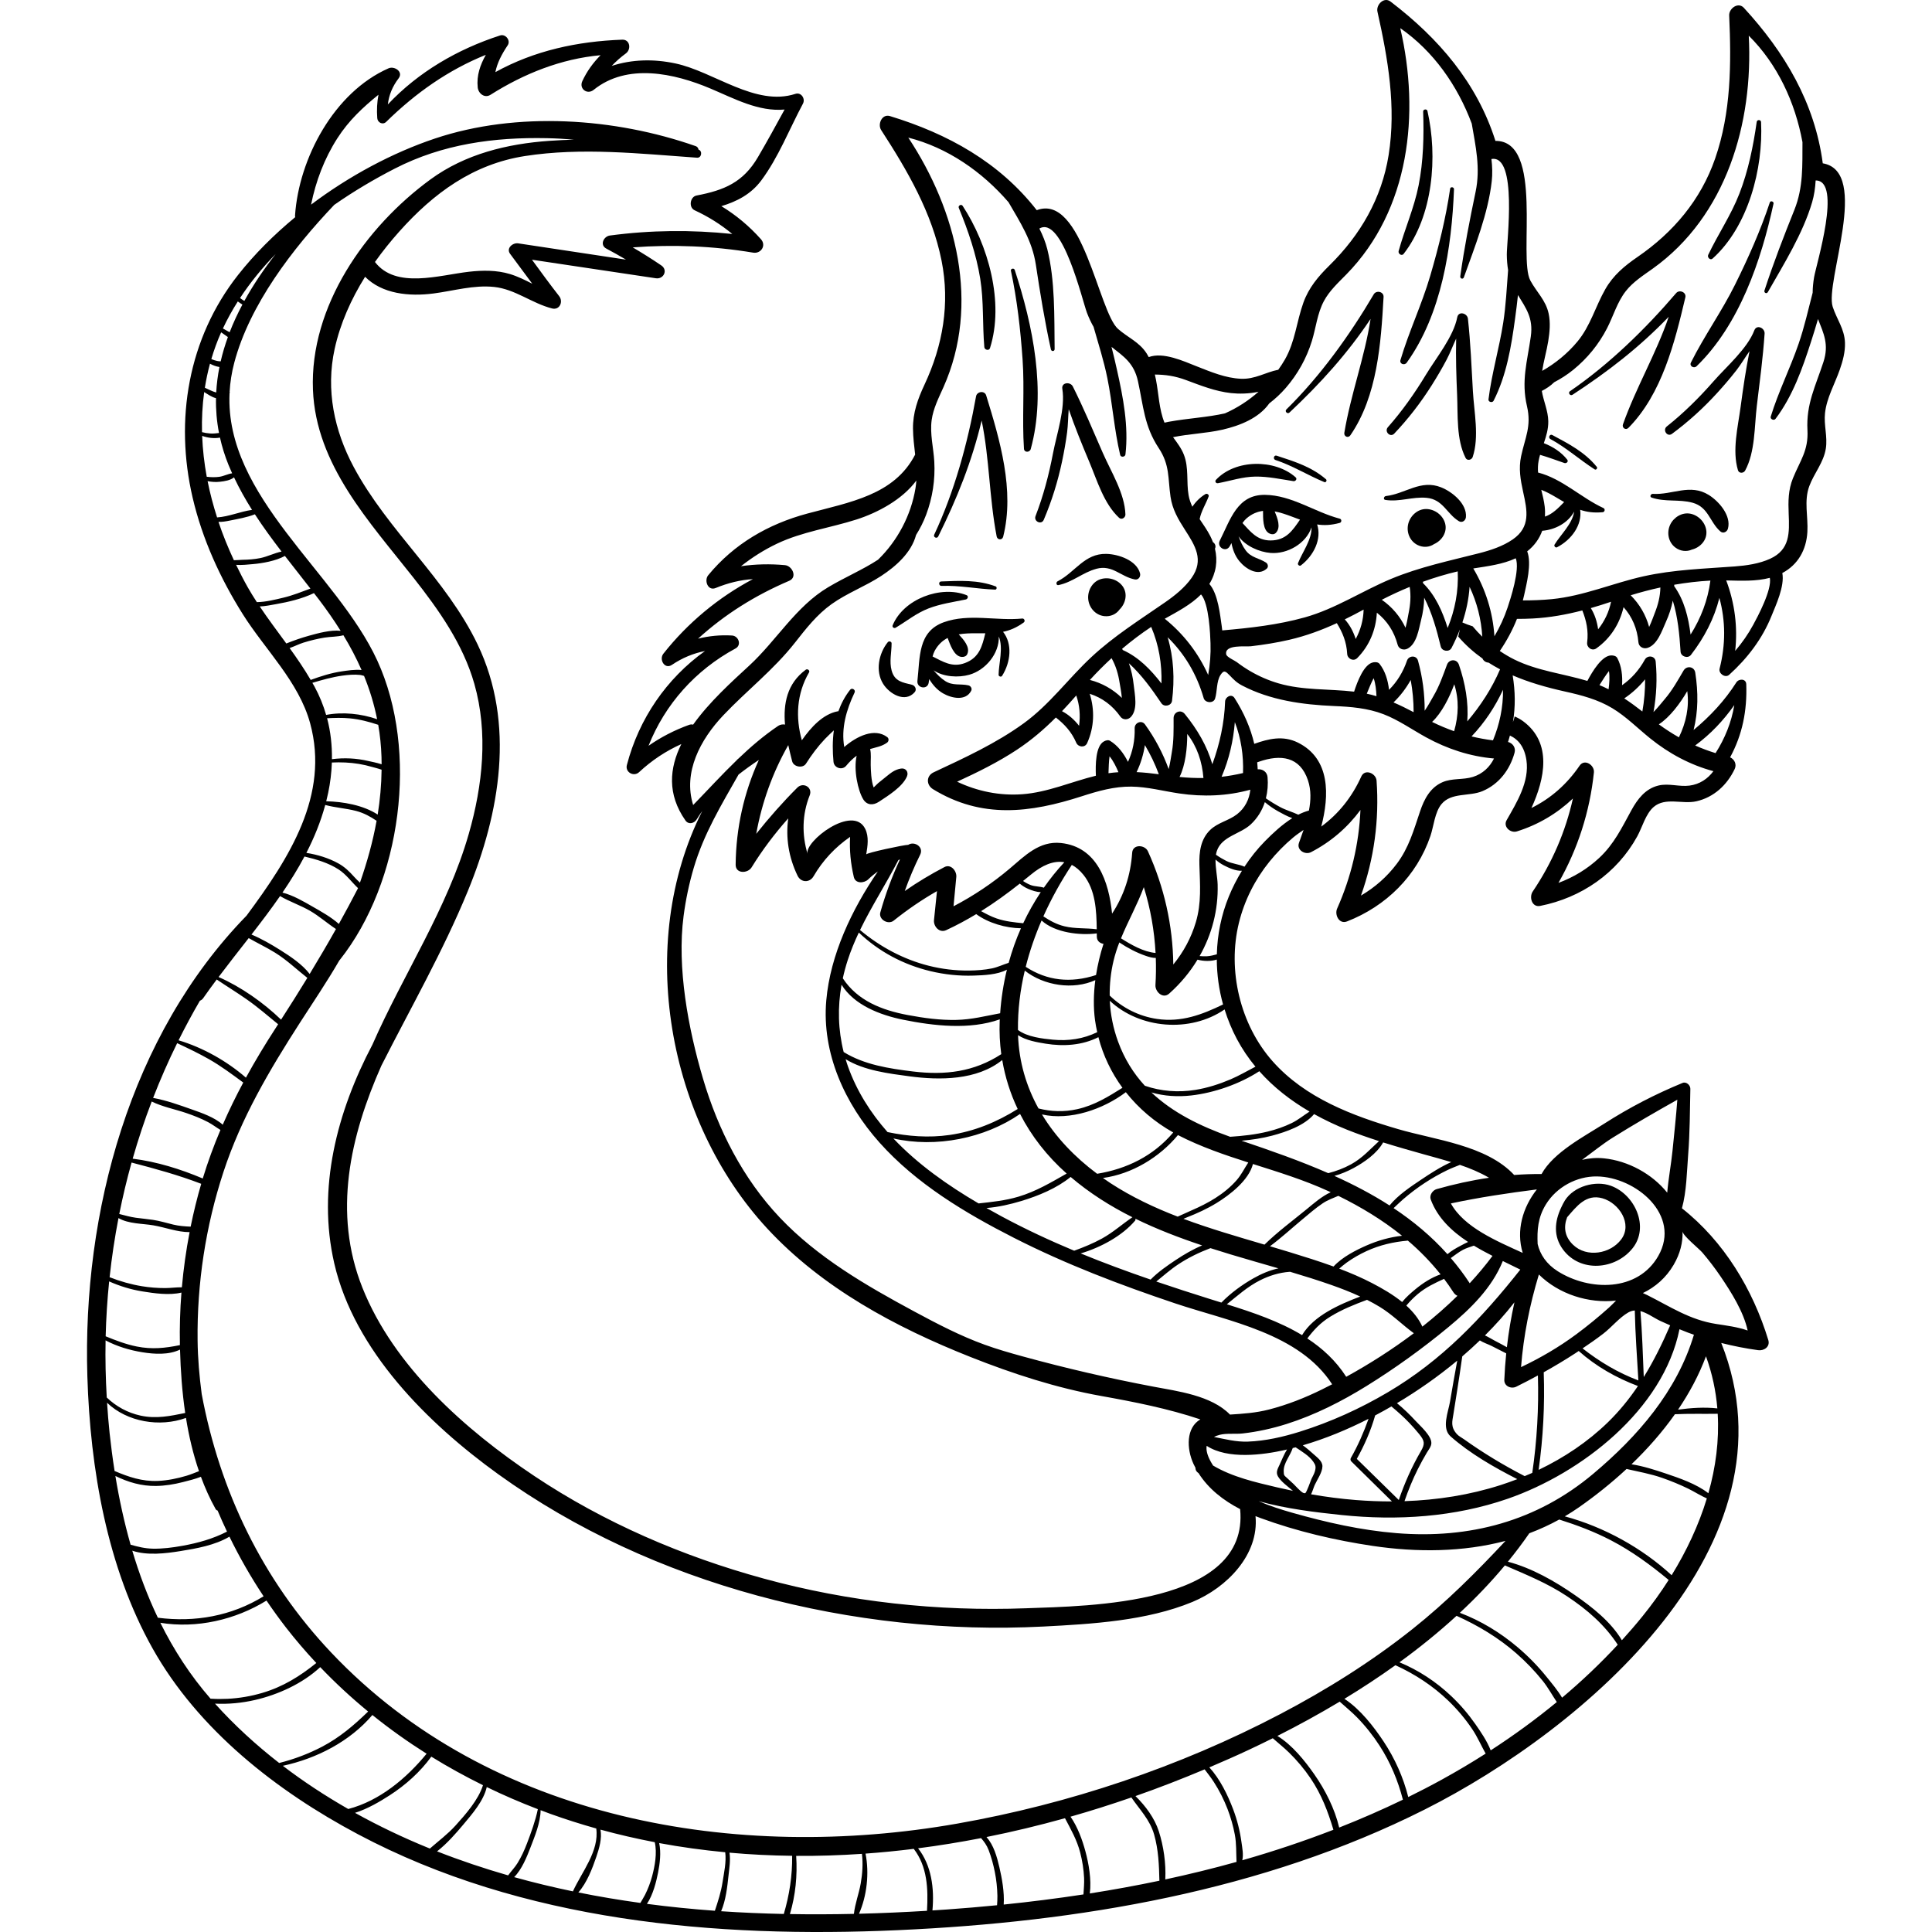 <?xml version="1.0" encoding="iso-8859-1"?>
<!-- Generator: Adobe Illustrator 19.0.0, SVG Export Plug-In . SVG Version: 6.00 Build 0)  -->
<svg version="1.1" id="Capa_1" xmlns="http://www.w3.org/2000/svg" xmlns:xlink="http://www.w3.org/1999/xlink" x="0px" y="0px"
	 viewBox="0 0 512.001 512.001" style="enable-background:new 0 0 512.001 512.001;" xml:space="preserve">
<g>
	<g>
		<g>
			<path d="M487.549,97.999c0.805-2.299,1.48-4.742,1.389-7.201c-0.135-3.643-2.155-6.149-3.249-9.479
				c-2.151-6.548,10.096-35.871-2.635-38.04C480.936,27.278,473,13.884,462.137,2.069c-1.506-1.638-3.965,0.179-3.883,2.02
				c0.568,12.79,0.522,25.688-3.723,37.931c-3.807,10.98-11.093,19.574-20.573,26.079c-3.433,2.356-6.419,4.843-8.514,8.503
				c-2.66,4.647-3.939,9.759-7.436,13.954c-2.599,3.118-5.786,5.727-9.313,7.734c0.407-2.641,1.178-5.259,1.602-7.864
				c0.391-2.405,0.628-4.928,0.109-7.333c-0.77-3.563-3.197-5.678-4.856-8.765c-3.263-6.071,3.67-37.084-9.244-36.993
				c-4.881-15.385-15.037-27.186-27.798-36.92c-1.769-1.349-3.872,0.87-3.47,2.668c2.794,12.494,5.004,25.201,2.965,37.998
				c-1.829,11.477-7.501,21.211-15.698,29.273c-2.969,2.92-5.473,5.89-6.897,9.861c-1.807,5.04-2.172,10.297-4.882,15.039
				c-0.539,0.944-1.14,1.85-1.769,2.736c-3.433,0.669-6.122,2.554-9.913,2.385c-4.101-0.182-7.926-1.811-11.696-3.29
				c-3.498-1.373-8.841-3.873-12.721-2.454c-0.167-0.319-0.343-0.633-0.537-0.937c-1.961-3.073-4.973-4.211-7.603-6.528
				c-5.171-4.556-9.462-36.043-21.538-31.465c-9.929-12.725-23.557-20.255-38.907-24.94c-2.128-0.65-3.328,2.163-2.325,3.708
				c6.967,10.741,13.46,21.885,16.001,34.592c2.279,11.396,0.349,22.496-4.531,32.906c-1.767,3.77-3.082,7.427-3.035,11.644
				c0.026,2.325,0.318,4.593,0.571,6.858c-5.531,10.745-17.272,12.59-28.572,15.63c-10.337,2.781-19.428,8.028-26.274,16.351
				c-1.119,1.36-0.114,4.231,1.969,3.382c3.306-1.348,6.56-2.152,9.876-2.358c-9.154,4.855-17.3,11.62-23.727,19.771
				c-1.201,1.523,0.345,4.248,2.274,2.947c2.771-1.869,5.691-3.055,8.763-3.667c-10.188,7.283-17.506,17.935-20.706,30.221
				c-0.497,1.908,1.831,3.192,3.237,1.885c3.37-3.132,7.079-5.596,11.199-7.446c-3.16,6.377-3.804,13.279,1.095,20.262
				c0.811,1.156,2.32,0.77,2.963-0.289c0.46-0.757,0.957-1.495,1.481-2.221c-17.74,35.136-9.186,82.096,17.231,110.639
				c14.56,15.732,33.98,26.161,53.907,34.061c11.196,4.439,22.724,8.189,34.599,10.315c8.832,1.581,17.727,3.341,26.266,6.204
				c-3.782,2.176-3.703,7.709-1.81,11.813c0.161,0.349,0.338,0.684,0.515,1.02c-0.014,0.455,0.157,0.904,0.6,1.247
				c0.066,0.051,0.137,0.095,0.203,0.145c2.648,4.199,6.626,7.273,11.034,9.552c2.49,25.412-40.286,25.663-56.772,26.276
				c-23.387,0.869-46.9-1.689-69.481-7.869c-21.489-5.881-42.262-14.805-60.818-27.198c-18.291-12.217-37.239-29.017-45.55-49.927
				c-7.89-19.849-3.233-40.148,5.045-58.814c7.786-15.353,16.37-30.347,22.906-46.264c8.511-20.729,12.628-44.381,2.598-65.341
				c-8.337-17.423-23.765-30.073-32.831-47.014c-5.182-9.683-7.443-20.454-5.061-31.31c1.489-6.787,4.372-13.204,8.069-19.124
				c4.54,4.557,11.676,5.272,18.158,4.423c5.329-0.698,10.619-2.295,16.032-1.73c5.57,0.582,9.993,4.328,15.345,5.698
				c2.039,0.522,3.036-1.8,1.897-3.259c-2.469-3.163-4.836-6.41-7.204-9.653c10.945,1.643,21.89,3.282,32.836,4.916
				c2.05,0.306,3.268-2.158,1.436-3.405c-2.476-1.687-5.003-3.268-7.574-4.78c10.66-0.803,21.315-0.37,31.908,1.394
				c2.075,0.345,3.559-1.891,2.071-3.558c-3.11-3.484-6.591-6.393-10.492-8.761c4.092-1.233,7.83-3.137,10.564-6.795
				c4.542-6.078,7.496-13.705,11.064-20.378c0.688-1.286-0.462-3.087-1.991-2.59c-10.582,3.444-21.567-5.877-31.795-8.057
				c-5.845-1.246-11.527-1.089-16.901,0.65c1.124-1.182,2.358-2.284,3.771-3.321c1.434-1.052,1.123-3.708-0.983-3.63
				c-11.873,0.44-23.286,2.886-33.614,8.6c0.5-2.512,1.703-4.77,3.264-7.112c0.852-1.277-0.564-3.077-2.007-2.61
				c-11.271,3.644-21.647,9.672-29.757,18.283c0.298-2.482,1.199-4.74,2.858-6.918c1.328-1.743-1.133-3.332-2.66-2.66
				c-14.445,6.352-23.756,23.863-24.79,38.97c-0.012,0.173,0.01,0.332,0.046,0.482c-5.68,4.694-10.842,9.85-15.15,15.322
				c-13.233,16.808-16.854,38.404-12.029,59.043c2.561,10.955,7.309,21.353,13.286,30.853c5.944,9.447,14.861,17.913,17.853,28.919
				c5.171,19.021-5.473,35.617-16.866,50.982c-30.919,31.706-43.513,78.652-42.177,122.1c0.751,24.427,5.207,50.57,17.286,72.085
				c12.112,21.573,32.879,37.799,54.44,49.25c43.522,23.114,94.66,27.584,143.121,25.41c47.726-2.141,96.557-10.308,139.573-31.974
				c42.324-21.318,99.845-70.227,78.582-123.639c3.221,0.819,6.486,1.462,9.792,1.914c1.539,0.21,3.21-0.917,2.676-2.676
				c-4.083-13.434-11.778-26.175-22.89-34.93c1.242-4.51,1.293-9.668,1.652-14.245c0.455-5.8,0.459-11.602,0.579-17.412
				c0.02-0.956-1.072-1.973-2.057-1.567c-7.292,3.003-14.084,6.516-20.736,10.775c-5.333,3.415-13.485,7.616-16.64,13.372
				c-2.421-0.022-4.843,0.067-7.26,0.249c-7.352-7.893-20.924-9.276-30.733-12.146c-12.155-3.556-24.639-8.25-33.263-17.966
				c-8.634-9.726-12.053-24.151-8.939-36.748c1.462-5.912,4.258-11.449,8.088-16.18c1.88-2.322,3.982-4.468,6.274-6.384
				c0.873-0.73,1.819-1.376,2.763-2.024c-0.4,1.177-0.821,2.33-1.219,3.444c-0.679,1.903,1.634,3.262,3.193,2.455
				c5.249-2.717,9.672-6.532,13.1-11.182c-0.392,9.012-2.456,17.77-6.183,26.142c-0.716,1.608,0.517,4.216,2.614,3.4
				c10.342-4.024,18.509-12.055,22.112-22.646c0.878-2.581,1.152-6.279,2.923-8.437c2.6-3.168,7.366-1.98,10.865-3.448
				c4.39-1.841,7.274-5.682,8.513-10.189c0.371-1.348-0.499-2.529-1.732-2.85c0.188-0.566,0.341-1.132,0.499-1.698
				c2.262,1.037,3.869,3.072,4.375,6.519c0.838,5.711-2.538,11.166-5.248,15.913c-1.001,1.755,1.039,3.497,2.715,2.975
				c5.643-1.758,10.665-4.741,14.853-8.72c-1.961,8.804-5.525,17.066-10.657,24.659c-0.986,1.458-0.228,4.241,1.979,3.804
				c10.886-2.154,20.331-8.634,25.73-18.432c1.316-2.388,2.231-5.981,4.353-7.796c3.114-2.665,7.599-0.662,11.3-1.496
				c4.644-1.046,8.155-4.323,10.163-8.544c0.6-1.262-0.049-2.578-1.207-3.109c3.248-5.995,4.529-12.348,4.277-19.38
				c-0.054-1.516-1.975-1.505-2.633-0.467c-3.037,4.787-6.95,8.996-11.324,12.603c1.246-4.925,1.245-9.998,0.445-15.19
				c-0.254-1.652-2.288-1.949-3.108-0.552c-1.528,2.604-2.983,5.221-4.955,7.527c-0.627,0.733-1.78,2.215-3.009,3.464
				c0.807-4.426,1.009-8.883,0.581-13.389c-0.147-1.547-2.169-1.78-2.871-0.51c-1.531,2.77-3.537,5.037-6.04,6.784
				c0.164-2.497-0.123-5.077-1.268-7.208c-0.291-0.541-0.947-0.677-1.494-0.693c-2.532-0.071-5.104,4.257-6.434,6.759
				c-6.439-1.935-13.262-2.661-19.343-5.669c-1.346-0.666-2.629-1.43-3.858-2.264c1.824-2.681,3.362-5.511,4.546-8.504
				c1.38,0,2.761-0.027,4.143-0.1c4.577-0.241,8.904-1.029,13.179-2.141c1.062,2.695,1.664,5.357,1.277,8.499
				c-0.161,1.309,1.285,2.371,2.436,1.556c3.786-2.682,6.194-6.55,7.214-10.927c2.293,2.576,3.631,5.702,3.939,9.322
				c0.101,1.193,1.297,1.814,2.37,1.493c2.673-0.802,3.869-4.592,4.898-6.862c0.849-1.874,1.471-3.749,1.84-5.675
				c1.336,4.348,1.767,8.877,2.061,13.507c0.083,1.313,1.933,1.934,2.754,0.869c3.554-4.611,6.17-9.62,7.534-15.109
				c1.66,6.111,1.686,12.372,0.056,18.757c-0.329,1.291,1.497,2.573,2.544,1.625c4.851-4.394,8.779-9.53,11.231-15.638
				c1.078-2.686,3.52-7.849,2.847-11.328c4.149-2.206,6.359-6.104,6.64-10.873c0.239-4.066-0.957-8.241,0.518-12.183
				c1.283-3.428,3.789-6.224,4.375-9.944c0.492-3.125-0.562-6.24-0.222-9.363C484.081,105.456,486.223,101.784,487.549,97.999z
				 M459.608,186.852c-0.744,4.522-2.49,8.851-4.967,12.733c-1.874-0.581-3.669-1.252-5.403-2.019
				C453.327,194.546,456.72,190.967,459.608,186.852z M447.141,183.164c0.568,4.205-0.316,8.341-2.211,12.237
				c-1.81-1.025-3.576-2.165-5.321-3.443C442.512,190.091,445.292,186.354,447.141,183.164z M435.973,180.024
				c0.014,2.858-0.223,5.693-0.73,8.531c-1.576-1.231-3.161-2.396-4.796-3.471C432.545,183.675,434.391,181.97,435.973,180.024z
				 M426.386,177.84c0.247,1.493,0.111,3.287-0.097,4.827c-0.785-0.394-1.586-0.767-2.414-1.103
				C424.618,180.387,425.608,178.815,426.386,177.84z M414.739,183.262c4.363,0.968,8.697,2.096,12.554,4.428
				c3.668,2.218,6.713,5.324,10.033,7.998c4.991,4.019,10.604,7.036,16.747,8.681c-1.504,2.034-3.648,3.479-6.355,3.827
				c-2.752,0.354-5.488-0.688-8.235-0.018c-3.432,0.838-5.523,3.581-7.147,6.546c-2.529,4.617-4.587,8.962-8.513,12.62
				c-3.157,2.942-6.828,5.156-10.815,6.629c5.13-9,8.306-18.862,9.396-29.274c0.201-1.92-2.469-3.726-3.793-1.787
				c-3.365,4.929-7.625,8.675-12.764,11.216c3.548-7.733,5.569-17.256-2.213-23.001c-0.729-0.538-1.476-0.942-2.237-1.258
				c-0.041,0.201-0.093,0.406-0.159,0.615c-0.095,0.298-0.199,0.592-0.297,0.888c0.684-4.054,0.633-8.155-0.069-12.393
				C405.15,180.828,409.807,182.168,414.739,183.262z M314.343,100.733c3.897,1.447,7.732,2.985,11.904,3.442
				c2.019,0.221,4.765,0.21,7.285-0.363c-2.653,2.35-5.657,4.3-8.887,5.727c-4.687,1.077-9.697,1.284-14.922,2.237
				c-0.377,0.069-0.75,0.151-1.121,0.236c-1.462-3.589-1.522-7.64-2.263-11.406c-0.088-0.449-0.186-0.899-0.291-1.349
				C308.862,99.286,311.351,99.623,314.343,100.733z M182.599,192.103c-3.877,1.406-7.436,3.242-10.729,5.536
				c4.372-11.024,12.437-20.057,23.051-25.789c1.696-0.916,0.801-3.33-0.93-3.432c-3.114-0.184-6.11,0.115-9,0.838
				c7.092-6.445,15.095-11.464,24.156-15.336c2.25-0.962,0.796-3.973-1.124-4.15c-3.919-0.361-7.818-0.284-11.653,0.28
				c2.935-2.314,6.089-4.326,9.523-5.962c6.702-3.192,14.125-4.177,21.142-6.432c5.544-1.782,12.096-5.256,15.804-10.308
				c-0.044,0.683-0.117,1.37-0.231,2.063c-1.182,7.148-4.742,13.886-9.917,18.917c-4.02,2.641-8.645,4.578-13.211,7.29
				c-8.577,5.093-13.702,14.124-20.928,20.78c-4.659,4.291-10.589,9.648-14.865,15.638
				C183.367,191.952,183.005,191.956,182.599,192.103z M183.696,213.34c-2.723-8.669,1.898-17.349,7.964-23.753
				c6.273-6.623,13.325-12.039,19.004-19.262c2.937-3.736,5.815-7.449,9.726-10.235c4.102-2.923,8.887-4.684,13.095-7.429
				c4.03-2.628,8.047-6.245,9.279-10.88c1.063-1.698,1.973-3.496,2.683-5.395c1.682-4.494,2.419-9.262,2.15-14.051
				c-0.205-3.653-1.192-7.319-0.699-10.994c0.414-3.084,1.887-5.948,3.139-8.755c9.76-21.892,3.46-46.784-9.33-66.117
				c10.382,2.647,19.541,9.002,26.565,17.125c3.039,5.263,6.277,10.165,7.24,16.563c1.126,7.485,2.359,15.033,3.987,22.435
				c0.135,0.613,0.996,0.568,0.988-0.086c-0.107-8.574,0.147-18.144-1.949-26.499c-0.452-1.801-1.188-3.631-2.095-5.438
				c6.089-3.58,11.387,19.12,12.62,22.344c0.491,1.284,1.065,2.536,1.748,3.72c1.28,4.492,2.712,8.957,3.642,13.541
				c1.371,6.758,1.817,13.681,3.406,20.39c0.168,0.708,1.315,0.555,1.395-0.127c0.875-7.498-0.61-15.121-2.245-22.424
				c-0.448-2.001-0.921-4.046-1.448-6.09c3.262,2.571,5.96,4.303,7.01,9.098c1.45,6.621,1.663,11.921,5.492,17.705
				c2.99,4.517,2.416,7.949,3.142,12.937c0.481,3.305,2.019,5.939,3.797,8.7c2.735,4.248,5.135,8.009,1.792,12.774
				c-1.825,2.602-4.473,4.713-7.055,6.502c-6.678,4.627-13.491,8.893-19.466,14.452c-6.161,5.733-11.084,12.589-17.946,17.574
				c-7.34,5.333-15.713,9.176-23.898,13.007c-2.019,0.945-1.986,3.364-0.167,4.477c12.913,7.903,25.736,6.299,39.483,1.853
				c4.253-1.375,8.56-2.598,13.068-2.54c4.286,0.055,8.484,1.191,12.702,1.815c6.339,0.938,12.707,0.696,18.836-0.997
				c-0.267,2.515-1.384,4.847-3.541,6.518c-2.194,1.699-5.08,2.186-7.109,4.155c-2.536,2.461-2.949,5.885-2.847,9.265
				c0.158,5.261,0.584,10.05-0.948,15.193c-1.232,4.135-3.276,7.904-5.968,11.194c-0.135-10.358-2.392-20.471-6.725-30.001
				c-0.799-1.757-4.016-1.962-4.175,0.381c-0.405,5.955-2.181,11.342-5.325,16.136c-0.857-8.464-3.937-17.7-13.558-18.712
				c-5.732-0.603-9.574,3.397-13.596,6.799c-4.592,3.883-9.566,7.188-14.865,9.971c0.246-2.591,0.495-5.183,0.735-7.775
				c0.144-1.556-1.409-3.522-3.143-2.618c-3.664,1.911-7.161,4.011-10.515,6.347c1.173-3.277,2.519-6.483,4.079-9.626
				c1.042-2.098-1.572-3.669-3.158-2.615c-1.137-0.01-11.063,2.117-11.135,2.542c0.384-2.26,0.745-4.693-0.257-6.754
				c-3.25-6.687-16.258,3.402-15.287,6.608c-1.531-5.058-1.459-10.45,0.565-15.508c0.853-2.13-1.734-3.596-3.281-2.049
				c-3.844,3.843-7.481,7.961-10.887,12.242c1.487-8.258,4.3-16.149,8.491-23.512c0.315,1.466,0.673,2.91,1.031,4.301
				c0.384,1.487,2.827,1.934,3.666,0.613c1.485-2.339,3.124-4.538,5.034-6.552c0.771-0.813,1.58-1.529,2.346-2.271
				c-0.373,2.751-0.357,5.576-0.091,8.337c0.159,1.643,2.31,2.338,3.368,1.042c0.831-1.018,1.744-1.91,2.768-2.653
				c-0.859,3.762,0.34,9.235,1.734,11.529c1.002,1.648,2.674,1.659,4.167,0.672c2.449-1.619,6.258-3.956,7.431-6.718
				c0.498-1.173-0.314-2.294-1.598-2.079c-1.657,0.277-2.682,1.148-3.968,2.185c-0.681,0.549-1.361,1.098-2.042,1.647
				c-0.248,0.2-0.767,0.756-1.218,1.177c-0.693-1.76-0.746-4.699-0.781-5.955c-0.038-1.378,0.18-2.89-0.157-4.232
				c1.587-0.483,3.106-0.673,4.509-1.707c0.457-0.337,0.517-1.077,0.045-1.438c-3.374-2.58-8.164-0.219-11.412,2.615
				c-0.855-4.95,0.557-9.866,2.74-14.444c0.341-0.714-0.684-1.368-1.18-0.737c-1.38,1.756-2.391,3.68-3.111,5.703
				c-0.057,0.002-0.113-0.008-0.171,0.003c-3.887,0.745-7.07,4.181-9.517,7.688c-1.693-6.036-1.391-12.312,1.912-17.993
				c0.3-0.516-0.425-1.039-0.867-0.713c-4.988,3.673-5.98,9.02-5.5,14.537c-0.624-0.104-1.274-0.016-1.817,0.351
				c-3.909,2.645-7.329,5.596-10.568,8.699c-0.056,0.042-0.115,0.066-0.168,0.122c-0.072,0.076-0.137,0.16-0.208,0.237
				C191.319,205.249,187.628,209.296,183.696,213.34z M318.289,157.529c2.139,2.392,2.434,10.717,2.51,12.927
				c0.099,2.86-0.126,5.656-0.617,8.419c-2.608-5.813-6.503-10.865-11.508-14.901C312.059,162.073,315.597,160.249,318.289,157.529z
				 M307.799,181.124c-2.838-3.654-6-6.95-10.246-8.861c-0.062-0.107-0.117-0.217-0.181-0.323c2.452-2.076,5.019-4.02,7.709-5.805
				C307.131,170.965,307.947,175.949,307.799,181.124z M297.303,184.952c-2.373-2.31-5.231-3.919-8.47-4.761
				c1.833-2.006,3.748-3.931,5.742-5.77c1.163,2.084,1.784,4.22,2.161,6.679C296.839,181.772,297.174,183.434,297.303,184.952z
				 M285.965,192.337c-1.256-1.593-2.743-2.937-4.521-3.867c1.281-1.347,2.536-2.737,3.777-4.165
				C286.126,186.958,286.341,189.609,285.965,192.337z M293.759,204.909c0.045-1.39,0.102-3.247,0.28-4.482
				c0.969,1.163,1.761,2.779,2.361,4.211C295.523,204.696,294.644,204.78,293.759,204.909z M301.209,204.617
				c1.096-2.278,1.825-4.683,2.202-7.162c1.46,2.457,2.691,5.022,3.691,7.726C305.12,204.917,303.163,204.715,301.209,204.617z
				 M312.59,205.903c1.558-3.08,2.062-7.711,2.041-11.397c2.619,3.338,3.952,7.352,4.291,11.671
				C316.842,206.21,314.742,206.122,312.59,205.903z M323.733,205.863c1.997-4.676,3.109-9.481,3.515-14.491
				c1.649,4.276,2.335,8.893,2.166,13.495C327.504,205.315,325.617,205.646,323.733,205.863z M445.08,352.262
				c0.74,0.298,1.477,0.605,2.224,0.885c0.533,0.199,1.069,0.385,1.604,0.573c-4.501,14.974-14.846,26.905-26.711,36.873
				c-14.949,12.56-32.79,17.283-52.133,15.706c-9.342-0.761-18.522-2.828-27.523-5.383c-2.958-0.84-6.047-1.817-8.993-3.091
				c7.28,2.023,15.032,2.95,22.029,3.678c14.72,1.531,29.931,0.555,43.982-4.315C419.079,390.422,440.777,373.615,445.08,352.262z
				 M434.738,347.455c1.779,0.468,3.532,1.787,5.277,2.613c0.857,0.406,1.728,0.783,2.597,1.162
				c-2.053,4.752-4.31,9.363-6.996,13.702C435.373,359.11,435.203,353.259,434.738,347.455z M452.102,359.433
				c1.654,4.554,2.626,9.178,3.013,13.809c-3.406-0.379-6.965-0.142-10.414,0.331C447.713,369.131,450.246,364.41,452.102,359.433z
				 M384.425,380.667c5.129,4.522,11.458,8.159,17.675,11.321c-1.431,0.551-2.873,1.072-4.33,1.541
				c-8.272,2.664-16.897,4.003-25.565,4.297c1.001-2.904,2.159-5.745,3.537-8.495c0.738-1.472,1.529-2.916,2.37-4.332
				c0.439-0.74,1.216-1.652,1.215-2.586c-0.001-1.969-2.956-4.527-4.141-5.818c-1.548-1.687-3.206-3.283-4.977-4.74
				c5.479-3.265,10.895-7.049,15.974-11.272c-0.67,3.616-1.298,7.239-1.913,10.865C383.8,374.216,381.967,378.499,384.425,380.667z
				 M373.463,377.061c0.92,0.965,1.806,1.964,2.645,2.999c1.464,1.807,1.565,2.592,0.428,4.539
				c-2.391,4.096-4.307,8.435-5.842,12.917c-3.707-3.634-7.415-7.266-11.125-10.897c2.031-3.654,3.725-7.494,4.862-11.514
				c0.805-0.425,1.606-0.857,2.398-1.297c0.638-0.354,1.275-0.72,1.912-1.089C370.381,374.095,371.979,375.504,373.463,377.061z
				 M357.992,386.379c-0.164,0.287-0.121,0.674,0.117,0.908c3.59,3.536,7.182,7.071,10.775,10.604
				c-3.185,0.011-6.371-0.114-9.542-0.365c-3.988-0.315-7.955-0.837-11.895-1.519c0.416-0.85,0.696-1.871,0.961-2.453
				c0.654-1.437,2.032-3.346,2.05-4.971c0.015-1.355-1.382-2.333-2.291-3.161c-0.907-0.827-1.882-1.658-2.908-2.404
				c6-1.748,11.849-4.186,17.422-7.016C361.401,379.583,359.894,383.048,357.992,386.379z M348.035,387.375
				c0.59,0.861,0.759,1.299,0.442,2.499c-0.189,0.716-0.644,1.432-0.946,2.105c-0.215,0.479-1.198,3.419-1.645,3.753
				c-0.18-0.033-0.36-0.069-0.539-0.103c-0.834-0.455-2.115-1.956-2.509-2.321c-0.565-0.522-1.13-1.043-1.695-1.564
				c-0.835-0.771-0.927-0.69-0.948-1.893c-0.037-2.165,1.711-4.023,2.393-6.103c0.256-0.065,0.514-0.124,0.77-0.192
				C345.038,384.689,346.957,385.802,348.035,387.375z M409.103,363.666c2.862-1.597,5.677-3.278,8.424-5.067
				c0.286-0.186,0.564-0.383,0.848-0.571c4.575,4.074,9.966,7.127,15.694,9.286c-2.308,3.424-4.92,6.655-7.965,9.617
				c-5.348,5.202-11.618,9.38-18.348,12.601C408.955,380.962,409.409,372.327,409.103,363.666z M419.399,357.34
				c1.869-1.256,3.718-2.542,5.505-3.915c2.172-1.668,4.272-4.288,6.621-5.615c0.575-0.324,1.145-0.478,1.713-0.514
				c0.125,6.173,0.596,12.367,0.951,18.532C428.782,363.79,423.927,360.889,419.399,357.34z M426.405,346.516
				c-2.779,2.483-5.677,4.865-8.671,7.084c-4.595,3.407-9.5,6.261-14.64,8.705c0.659-8.374,2.287-16.485,4.725-24.545
				c5.283,5.22,13.163,7.722,20.453,6.914C427.617,345.321,427,345.984,426.405,346.516z M407.56,364.508
				c0.252,8.643-0.238,17.269-1.49,25.821c-0.667,0.3-1.342,0.579-2.016,0.86c-5.586-2.877-10.964-6.12-16.085-9.774
				c-0.589-0.42-1.4-0.824-1.886-1.37c-1.702-1.914-1.226-3.315-0.919-5.249c0.315-1.98,0.633-3.96,0.945-5.941
				c0.493-3.128,0.968-6.258,1.405-9.395c1.595-1.367,3.148-2.783,4.66-4.235c0.971,0.616,2.181,0.999,3.154,1.482
				c1.285,0.638,2.559,1.299,3.836,1.953c-0.235,2.328-0.406,4.664-0.503,7.009c-0.071,1.7,1.815,2.486,3.17,1.819
				C403.763,366.538,405.669,365.536,407.56,364.508z M393.529,353.904c2.797-2.784,5.425-5.711,7.813-8.773
				c-0.881,3.927-1.541,7.899-2.001,11.899c-1.052-0.594-2.116-1.168-3.195-1.721C395.343,354.897,394.449,354.311,393.529,353.904z
				 M367.773,368.981c-7.331,4.327-15.154,7.88-23.281,10.423c-4.466,1.398-9.095,2.46-13.787,2.639
				c-3.146,0.12-6.043-0.672-8.994-1.236c0.436-0.221,0.941-0.413,1.539-0.567c1.8-0.463,4.175-0.143,6.077-0.36
				c3.946-0.45,7.83-1.305,11.615-2.503c7.478-2.367,14.553-5.948,21.207-10.07c7.548-4.676,14.859-9.946,21.699-15.61
				c5.886-4.874,11.519-10.366,14.416-17.508c1.585,0.773,3.138,1.521,4.636,2.269C392.714,349.315,382.182,360.476,367.773,368.981
				z M236.825,243.986c3.644-2.917,7.454-5.531,11.484-7.83c-0.265,2.559-0.532,5.118-0.791,7.678
				c-0.169,1.665,1.428,3.498,3.212,2.675c2.795-1.29,5.431-2.719,7.979-4.255c3.211,2.369,7.888,3.707,11.849,3.748
				c-1.308,2.959-2.39,6.021-3.252,9.159c-1.489,0.456-2.888,1.163-4.453,1.479c-1.977,0.4-4.019,0.544-6.034,0.566
				c-3.599,0.04-7.19-0.391-10.681-1.268c-6.676-1.676-12.943-5.034-18.216-9.471c3.065-6.332,6.896-12.238,10.16-18.533
				c0.141-0.062,0.281-0.128,0.423-0.19c-2.108,4.535-3.837,9.192-5.207,14.031C232.763,243.664,235.366,245.154,236.825,243.986z
				 M290.198,270.393c0.146,1.065,0.349,2.111,0.579,3.146c-3.715,1.803-7.633,2.372-11.757,1.985
				c-2.624-0.246-6.778-0.703-9.251-2.568c-0.059-5.299,0.587-10.572,1.81-15.73c5.081,4.006,12.825,5.178,18.69,2.522
				C289.795,263.408,289.736,267.02,290.198,270.393z M290.461,258.395c-6.71,2.196-12.952,1.534-18.634-2.178
				c1.055-4.188,2.477-8.298,4.2-12.279c3.541,3.263,10.216,4.002,14.632,3.421c0.003,0.294,0.006,0.587,0.01,0.875
				c0.014,1.124,0.838,1.766,1.77,1.892C291.56,252.843,290.898,255.625,290.461,258.395z M282.111,245.482
				c-2.165-0.524-3.874-1.495-5.608-2.635c2.139-4.765,4.691-9.341,7.543-13.64c1.066,0.561,2.102,1.419,3.089,2.647
				c3.189,3.97,3.449,9.429,3.513,14.412C287.813,245.892,284.945,246.168,282.111,245.482z M276.626,235.245
				c-1.071-0.366-2.357-0.269-3.448-0.684c-0.712-0.271-1.408-0.65-2.062-1.092c0.713-0.572,1.426-1.138,2.138-1.727
				c2.892-2.391,5.924-3.767,8.806-3.236C280.077,230.635,278.272,232.891,276.626,235.245z M272.483,235.561
				c0.889,0.383,2.192,0.872,3.333,0.858c-1.756,2.635-3.31,5.391-4.651,8.248c-2.398-0.238-4.746-0.473-7.082-1.279
				c-1.444-0.498-2.763-1.205-4.079-1.92c3.544-2.218,6.912-4.664,10.245-7.299C270.898,234.721,271.62,235.19,272.483,235.561z
				 M246.585,257.369c3.741,0.895,7.605,1.306,11.45,1.174c2.589-0.089,6.259-0.202,8.808-1.566
				c-0.92,3.76-1.519,7.621-1.787,11.546c-3.874,0.728-7.583,1.68-11.597,1.766c-4.319,0.093-8.619-0.493-12.856-1.287
				c-6.949-1.303-13.362-3.821-17.25-9.74c0.35-1.606,0.779-3.207,1.296-4.801c0.823-2.533,1.831-4.958,2.949-7.323
				C232.911,252.188,239.397,255.65,246.585,257.369z M239.31,270.232c8.06,1.637,17.645,2.751,25.647-0.094
				c-0.007,0.152-0.022,0.302-0.028,0.453c-0.115,2.985,0.031,5.913,0.419,8.77c-7.216,4.711-14.873,5.627-23.388,4.593
				c-6.398-0.777-12.922-1.786-18.378-5.15c-1.49-5.903-1.631-11.897-0.564-17.843C226.375,266.383,233.27,269.006,239.31,270.232z
				 M240.993,285.232c8.046,1.085,17.934,1.086,24.609-4.316c0.765,4.539,2.149,8.885,4.097,12.982
				c-5.554,3.478-11.49,5.935-18.032,6.879c-5.572,0.804-11.041,0.363-16.458-0.763c-4.488-5.088-8.15-10.837-10.496-17.408
				c-0.227-0.635-0.417-1.274-0.611-1.912C228.999,283.729,235.681,284.516,240.993,285.232z M270.328,295.208
				c3,5.867,7.167,11.191,12.323,15.777c0.009,0.008,0.019,0.016,0.028,0.024c-4.181,2.37-8.087,4.721-12.796,6.129
				c-3.502,1.046-7.008,1.389-10.552,1.784c-8.152-4.778-16.109-10.372-22.578-17.22
				C248.042,304.267,260.969,301.666,270.328,295.208z M270.656,318.281c4.489-1.354,9.387-3.363,13.076-6.376
				c5.023,4.285,10.547,7.764,16.376,10.681c-0.01,0.006-0.02,0.006-0.03,0.013c-2.73,1.846-5.119,4.017-8.033,5.622
				c-2.363,1.302-4.852,2.31-7.377,3.235c-6.507-2.724-12.904-5.703-19.13-9.044c-1.371-0.736-2.745-1.496-4.117-2.274
				C264.592,319.898,267.802,319.142,270.656,318.281z M300.786,323.517c0.135-0.159,0.159-0.358,0.118-0.539
				c5.685,2.784,11.64,5.059,17.677,7.069c-2.455,1.039-4.793,2.399-6.977,3.853c-2.241,1.492-4.706,3.188-6.679,5.206
				c-6.24-2.147-12.434-4.429-18.534-6.934C291.758,330.578,297.387,327.51,300.786,323.517z M312.276,335.049
				c2.728-1.797,5.534-3.141,8.51-4.278c1.766,0.568,3.535,1.119,5.306,1.653c4.225,1.275,8.477,2.472,12.718,3.706
				c-0.022,0.005-0.044,0.006-0.067,0.011c-2.31,0.508-4.517,1.459-6.568,2.625c-2.987,1.698-6.014,3.884-8.489,6.432
				c-1.063-0.331-2.123-0.66-3.172-0.988c-4.708-1.476-9.41-2.997-14.088-4.589C308.352,338.068,310.211,336.408,312.276,335.049z
				 M333.918,339.299c2.46-1.241,5.081-2.052,7.834-2.254c0.048-0.003,0.095-0.005,0.142-0.008
				c3.656,1.088,7.297,2.222,10.895,3.484c2.603,0.912,5.183,1.914,7.686,3.077c-5.576,2.118-12.33,5.07-15.412,10.226
				c-6.069-3.666-13.071-6.026-19.935-8.177C327.945,343.382,330.626,340.959,333.918,339.299z M352.541,348.928
				c3.05-1.878,6.383-3.213,9.731-4.459c1.151,0.584,2.283,1.204,3.387,1.878c3.288,2.006,5.949,4.729,9.019,6.974
				c-5.718,4.314-11.792,8.176-17.915,11.544c-2.741-4.264-6.293-7.531-10.31-10.161
				C348.143,352.481,349.873,350.571,352.541,348.928z M389.483,340.079c-0.021-0.035-0.032-0.07-0.055-0.106
				c-1.533-2.341-3.193-4.522-4.953-6.575c1.075-0.755,2.109-1.597,3.277-2.206c0.865-0.451,1.878-0.738,2.844-1.086
				c1.599,0.969,3.261,1.867,4.934,2.719C393.67,335.331,391.643,337.749,389.483,340.079z M385.167,342.465
				c0.295,0.461,0.669,0.758,1.073,0.937c-2.923,2.872-6.04,5.596-9.295,8.168c-0.971-2.115-2.474-3.958-4.252-5.572
				c0.022-0.027,0.041-0.055,0.064-0.082c0.923-1.1,1.94-2.115,3.042-3.036c2.128-1.778,4.448-2.85,6.894-3.968
				C383.556,340.059,384.384,341.241,385.167,342.465z M375.118,341.647c-1.047,0.866-2.466,2.063-3.536,3.404
				c-2.467-2.002-5.305-3.63-7.916-4.989c-2.829-1.472-5.769-2.727-8.76-3.861c0.636-0.537,1.263-1.087,1.93-1.566
				c1.659-1.192,3.434-2.218,5.289-3.073c3.527-1.626,7.167-2.449,10.975-2.789c3.155,2.693,6.065,5.665,8.665,8.945
				C379.34,338.554,377.035,340.061,375.118,341.647z M362.182,330.049c-2.72,1.192-6.504,3.078-8.773,5.593
				c-3.825-1.391-7.721-2.6-11.583-3.788c-1.749-0.538-3.506-1.062-5.266-1.584c2.957-2.194,5.721-4.744,8.519-7.069
				c1.785-1.483,3.543-3.03,5.474-4.323c1.299-0.869,2.731-1.37,4.118-1.964c6.005,2.946,11.736,6.419,16.889,10.574
				C368.329,327.849,365.146,328.751,362.182,330.049z M346.35,320.398c-3.716,3.055-7.775,6.038-11.245,9.442
				c-7.208-2.128-14.457-4.224-21.485-6.842c0.341-0.145,0.676-0.285,0.998-0.411c2.674-1.049,5.305-2.255,7.758-3.756
				c3.524-2.157,8.558-6.008,9.67-10.357c6.768,2.153,13.571,4.237,20.02,7.203c0.198,0.091,0.392,0.187,0.589,0.279
				C350.298,317.015,348.062,318.991,346.35,320.398z M327.741,312.736c-1.618,1.857-3.564,3.427-5.636,4.748
				c-2.004,1.278-4.143,2.331-6.32,3.278c-1.159,0.504-2.407,1.105-3.684,1.66c-6.174-2.381-12.161-5.198-17.773-8.847
				c-0.691-0.449-1.363-0.922-2.035-1.393c7.694-1.051,14.981-5.467,19.879-11.378c0.052,0.027,0.102,0.058,0.155,0.085
				c5.896,3.028,12.163,5.163,18.482,7.187C329.783,309.619,328.996,311.296,327.741,312.736z M290.751,311.064
				c-5.898-4.394-10.952-9.658-14.62-15.726c7.439,1.702,16.257-1.383,22.227-5.895c3.382,4.29,7.641,7.911,12.535,10.661
				c0.007,0.008,0.014,0.016,0.021,0.024C305.615,306.389,298.548,309.787,290.751,311.064z M285.475,293.944
				c-3.511,0.782-6.944,0.653-10.266-0.194c-3.203-5.806-5.167-12.295-5.416-19.42c2.098,1.394,5.092,1.895,7.32,2.257
				c4.716,0.765,9.679,0.453,13.976-1.724c1.265,4.899,3.451,9.422,6.372,13.418C293.667,290.653,290.007,292.934,285.475,293.944z
				 M303.66,253.318c0.876,0.303,1.782,0.557,2.64,0.551c0.082,2.375,0.058,4.765-0.094,7.172c-0.111,1.756,1.951,3.773,3.633,2.278
				c2.977-2.645,5.502-5.681,7.515-8.998c1.651,0.432,3.526,0.477,5.109-0.026c0.024,4.011,0.579,8.016,1.662,11.898
				c-5.628,2.724-11.062,4.782-17.512,3.836c-4.711-0.691-9.125-2.898-12.531-6.201c-0.034-3.06,0.29-6.135,1.014-9.186
				c0.4-1.685,0.933-3.301,1.539-4.881C298.825,251.222,301.167,252.456,303.66,253.318z M297.077,248.67
				c1.879-4.591,4.315-8.898,6.043-13.57c1.767,5.679,2.799,11.508,3.115,17.446C303.018,252.251,299.779,250.373,297.077,248.67z
				 M305.545,367.455c-11.614-2.201-23.14-4.871-34.54-7.999c-3.397-0.932-6.786-1.906-10.098-3.108
				c-6.451-2.34-12.558-5.526-18.599-8.781c-12.811-6.902-25.63-14.318-35.638-24.883c-9.79-10.335-16.375-23.292-20.379-36.873
				c-3.879-13.155-6.941-29.323-5.132-43.074c0.567-4.31,1.459-8.58,2.692-12.754c2.676-9.056,7.317-16.679,11.871-24.715
				c1.741-1.362,3.542-2.655,5.375-3.865c-3.953,8.687-6.042,18.016-6.143,27.732c-0.026,2.49,3.213,2.364,4.222,0.732
				c2.898-4.688,6.128-8.953,9.714-12.986c-0.686,5.096,0.075,10.205,2.466,15.179c0.897,1.866,3.214,1.936,4.246,0.159
				c2.447-4.212,5.74-7.714,9.684-10.435c-0.191,3.551,0.147,7.04,0.99,10.643c0.428,1.829,2.755,1.644,3.795,0.634
				c0.808-0.784,1.67-1.477,2.567-2.11c-6.921,10.101-12.602,22.114-13.663,34.153c-1.233,13.989,4.933,27.414,14.099,37.681
				c9.752,10.923,22.709,18.676,35.637,25.257c13.727,6.988,28.17,12.486,42.758,17.379c14.222,4.771,32.823,7.912,41.565,21.428
				c-0.897,0.464-1.793,0.922-2.688,1.364c-4.502,2.226-9.184,4.068-14.051,5.325c-3.486,0.9-6.887,1.121-10.333,1.34
				C321.007,369.786,312.029,368.685,305.545,367.455z M321.485,388.391c-0.255-0.403-0.503-0.811-0.73-1.24
				c-0.801-1.512-1.174-2.866-0.973-3.992c5.565,3.667,14.943,2.404,20.72,1.108c0.192-0.043,0.382-0.098,0.574-0.143
				c-0.805,1.28-1.379,2.786-1.989,4.082c-0.492,1.044-1.041,1.973-0.408,3.064c0.819,1.412,2.632,2.68,3.98,3.826
				c-1.408-0.292-2.812-0.599-4.211-0.928C332.742,392.822,326.594,391.429,321.485,388.391z M89.403,36.645
				c3.028-4.724,6.779-8.207,10.893-11.539c-0.368,1.988-0.489,4.022-0.316,6.221c0.091,1.162,1.456,1.857,2.355,0.975
				c7.754-7.61,16.435-13.754,26.414-17.77c-1.474,2.65-2.486,5.436-2.149,8.644c0.168,1.596,1.816,2.941,3.39,1.945
				c8.9-5.627,18.748-9.551,29.174-10.492c-1.975,1.985-3.631,4.261-4.841,6.871c-0.931,2.008,1.29,3.696,3,2.315
				c8.878-7.173,21.369-4.402,30.941-0.356c6.409,2.708,12.772,6.19,19.66,5.572c-2.307,4.233-4.633,8.464-7.065,12.618
				c-3.915,6.687-8.947,8.77-16.262,10.165c-1.741,0.332-2.153,3.152-0.511,3.912c3.657,1.693,6.965,3.773,9.978,6.282
				c-10.8-1.136-21.618-1.036-32.444,0.409c-1.643,0.219-2.758,2.505-0.938,3.463c1.767,0.93,3.498,1.913,5.212,2.926
				c-9.528-1.441-19.056-2.883-28.586-4.316c-1.407-0.212-3.228,1.285-2.131,2.772c1.952,2.646,3.928,5.279,5.877,7.929
				c-1.914-0.975-3.833-1.935-5.896-2.559c-3.525-1.066-7.255-1.025-10.879-0.614c-7.878,0.893-19.368,4.645-24.911-2.588
				c2.002-2.821,4.169-5.517,6.442-8.061c9.094-10.18,19.565-17.88,33.314-20.017c15.084-2.345,30.502-0.622,45.609,0.444
				c1.208,0.085,1.494-1.799,0.387-2.146c-0.062-0.392-0.299-0.764-0.724-0.913c-21.463-7.532-47.392-9.306-69.127-2.027
				c-11.256,3.77-22.707,9.897-32.83,17.517C83.701,47.997,85.946,42.037,89.403,36.645z M88.578,54.29
				c5.22-3.639,10.667-6.852,16.076-9.626c12.644-6.487,26.212-8.331,40.289-8.046c2.401,0.049,4.789,0.188,7.169,0.387
				c-2.158,0.069-4.31,0.164-6.445,0.313c-11.26,0.785-22.372,3.487-31.598,10.235c-17.223,12.596-32.013,33.602-31.133,55.761
				c0.79,19.898,15.026,35.023,26.668,49.827c6.695,8.513,13.106,17.548,16.104,28.094c3.702,13.024,2.21,26.892-1.473,39.738
				c-5.686,19.832-17.338,37.191-25.547,55.882c-9.381,17.794-14.691,38.042-10.103,57.956c5.33,23.134,24.795,42.412,43.432,55.853
				c40.889,29.491,94.45,42.955,144.451,40.387c12.897-0.662,27.474-1.523,39.528-6.515c9.157-3.792,17.7-12.549,16.73-22.745
				c0.443,0.176,0.887,0.348,1.332,0.511c9.535,3.503,19.75,5.9,29.786,7.388c11.688,1.733,23.81,1.652,35.134-1.338
				c-7.725,8.272-15.673,16.218-24.589,23.314c-10.932,8.7-22.836,16.151-35.201,22.633c-26.64,13.967-55.89,23.761-85.5,28.976
				c-58.339,10.275-123.774-0.758-165.943-45.361c-18.269-19.323-29.493-42.868-34.287-68.449c-0.62-4.694-1.036-9.427-1.092-14.244
				c-0.175-15.137,2.137-30.265,6.857-44.65c4.693-14.301,12.171-26.959,20.267-39.547c3.426-5.326,7.153-10.812,10.451-16.521
				c0.038-0.04,0.077-0.073,0.114-0.119c16.372-20.65,20.942-55.362,9.927-79.335c-10.712-23.312-40.412-43.373-39.15-70.832
				c0.017-0.053,0.041-0.097,0.055-0.153c0.02-0.087-0.001-0.159-0.036-0.222c0.141-2.504,0.533-5.068,1.228-7.703
				C66.125,80.784,77.514,65.916,88.578,54.29z M86.972,210.109c0.561-2.682,0.885-5.367,0.978-8.035
				c2.38-0.108,4.784-0.018,7.128,0.367c1.206,0.198,2.401,0.473,3.573,0.818c0.401,0.118,1.465,0.367,2.475,0.719
				c-0.048,4.073-0.415,8.025-1.032,11.893c-3.853-2.519-9.207-3.425-13.641-3.527C86.639,211.605,86.815,210.861,86.972,210.109z
				 M86.683,190.342c2.012-0.102,4.024-0.16,6.036,0.031c2.625,0.249,5.062,0.904,7.516,1.708c0.478,2.749,0.774,5.579,0.866,8.507
				c0.021,0.655,0.028,1.305,0.033,1.953c-1.357-0.435-2.762-0.692-3.474-0.859c-3.237-0.758-6.451-0.911-9.693-0.489
				C88.018,197.519,87.62,193.882,86.683,190.342z M73.054,67.326c-3.093,3.948-5.91,8.095-8.286,12.404
				c-0.076-0.039-0.155-0.069-0.23-0.112c-0.333-0.192-0.632-0.412-0.92-0.642C66.349,74.828,69.533,70.94,73.054,67.326z
				 M63.019,79.889c0.272,0.208,0.551,0.405,0.838,0.583c0.125,0.077,0.254,0.155,0.385,0.232c-1.278,2.399-2.412,4.847-3.381,7.337
				c-0.197-0.105-0.389-0.202-0.554-0.299c-0.413-0.242-0.817-0.48-1.232-0.693C60.233,84.583,61.552,82.195,63.019,79.889z
				 M58.603,88.073c0.349,0.256,0.71,0.497,1.078,0.743c0.222,0.148,0.461,0.336,0.711,0.509c-0.77,2.118-1.409,4.268-1.912,6.441
				c-0.316-0.016-0.63-0.043-0.938-0.107c-0.547-0.112-1.052-0.291-1.537-0.506C56.711,92.763,57.567,90.398,58.603,88.073z
				 M55.646,96.386c0.785,0.424,1.658,0.751,2.51,0.875c-0.445,2.226-0.734,4.479-0.857,6.753c-1.013-0.266-1.982-0.803-3.009-1.258
				C54.628,100.618,55.073,98.492,55.646,96.386z M54.113,103.904c1.009,0.623,1.979,1.321,3.129,1.622
				c-0.062,3.04,0.195,6.118,0.797,9.223c-0.764,0.097-1.526,0.182-2.318,0.131c-0.745-0.049-1.471-0.175-2.186-0.355
				C53.45,110.972,53.624,107.422,54.113,103.904z M53.574,115.512c1.51,0.54,3.179,0.744,4.722,0.46
				c0.536,2.397,1.276,4.808,2.262,7.232c0.306,0.752,0.63,1.493,0.962,2.229c-1.114,0.148-2.261,0.771-3.377,0.923
				c-1.123,0.153-2.244,0.133-3.355-0.011C54.13,122.756,53.711,119.135,53.574,115.512z M55.016,127.51
				c1.074,0.214,2.167,0.287,3.304,0.156c1.158-0.133,2.746-0.353,3.698-1.168c1.411,2.99,3.023,5.852,4.772,8.626
				c-3.141,0.439-6.081,1.787-9.262,1.999C56.517,133.964,55.66,130.754,55.016,127.51z M57.899,138.304
				c0.952,0.03,1.923-0.123,2.916-0.328c2.176-0.448,4.617-0.845,6.731-1.682c2.201,3.39,4.6,6.654,7.068,9.874
				c-1.882,0.387-3.756,1.348-5.602,1.724c-1.572,0.32-3.168,0.436-4.771,0.46c-0.598,0.009-1.441,0.117-2.257,0.112
				C60.446,145.163,59.061,141.774,57.899,138.304z M65.708,155.728c-1.114-1.96-2.146-3.984-3.136-6.034
				c1.559,0.109,3.239-0.098,4.395-0.195c2.529-0.211,6.115-0.829,8.536-2.172c2.239,2.894,4.514,5.766,6.762,8.654
				c-2.369,0.875-4.693,1.821-7.189,2.413c-2.085,0.494-4.627,1.152-7.01,1.177C67.247,158.311,66.452,157.037,65.708,155.728z
				 M68.835,160.719c1.474-0.053,2.991-0.383,4.335-0.618c3.281-0.574,6.915-1.423,10.027-2.92c0.432,0.559,0.874,1.113,1.301,1.675
				c2.081,2.736,4.008,5.503,5.773,8.318c-2.692-0.289-5.984,0.635-8.38,1.297c-1.973,0.545-4.034,1.261-6.018,2.059
				C73.504,167.279,71.076,164.061,68.835,160.719z M76.753,171.745c1.287-0.454,2.558-1.097,3.666-1.442
				c1.819-0.567,3.683-1.019,5.563-1.329c1.64-0.27,3.42-0.191,5.025-0.625c1.817,2.997,3.431,6.058,4.811,9.208
				c-1.769-0.187-3.894,0.167-5.206,0.357c-2.857,0.413-5.579,1.288-8.275,2.271C80.634,177.274,78.731,174.487,76.753,171.745z
				 M83.345,181.939c-0.18-0.332-0.378-0.653-0.564-0.981c2.6-0.774,5.226-1.522,7.908-1.9c1.564-0.22,3.178-0.362,4.755-0.19
				c0.303,0.033,0.664,0.152,1.033,0.256c1.504,3.679,2.67,7.492,3.465,11.47c-4.249-1.465-9.115-1.981-13.514-1.134
				C85.683,186.892,84.668,184.376,83.345,181.939z M86.191,213.326c2.683,0.725,5.499,0.878,8.191,1.586
				c2.084,0.548,3.761,1.489,5.417,2.605c-1.003,5.596-2.533,11.026-4.405,16.394c-0.543-0.51-1.081-1.025-1.575-1.578
				c-1.25-1.399-2.476-2.594-4.128-3.509c-2.633-1.458-5.539-2.329-8.499-2.802C83.26,221.994,84.981,217.789,86.191,213.326z
				 M80.688,226.988c3.129,0.733,6.381,1.699,9.028,3.414c2.036,1.319,3.44,3.333,5.169,4.97c-1.655,3.205-3.35,6.362-5.086,9.484
				c-2.05-1.832-4.707-3.299-6.938-4.578c-2.376-1.362-5.196-3.032-8.006-3.728C76.966,233.451,78.942,230.279,80.688,226.988z
				 M74.218,237.47c2.524,1.482,5.466,2.466,7.986,3.93c2.381,1.383,4.527,3.292,6.832,4.805c-2.253,4.013-4.582,7.969-6.967,11.905
				c-1.998-2.58-5.065-4.618-7.776-6.323c-2.414-1.518-4.978-3.007-7.648-4.122C69.248,244.315,71.815,240.936,74.218,237.47z
				 M65.908,248.607c2.305,1.32,4.721,2.461,6.983,3.861c3.148,1.948,5.684,4.422,8.556,6.679
				c-2.257,3.701-4.586,7.384-6.961,11.071c-4.68-4.521-10.614-8.685-16.559-11.298C60.529,255.464,63.227,252.045,65.908,248.607z
				 M52.98,265.197c0.325-0.115,0.63-0.332,0.872-0.681c1.155-1.662,2.359-3.304,3.58-4.938c2.663,1.802,5.408,3.478,8.042,5.326
				c2.886,2.024,5.514,4.318,8.233,6.531c-0.197,0.304-0.387,0.608-0.585,0.913c-2.82,4.337-5.483,8.744-7.947,13.244
				c-5.028-4.381-11.41-7.981-17.851-9.904C49.092,272.138,50.974,268.638,52.98,265.197z M46.95,276.449
				c2.846,1.341,5.697,2.694,8.427,4.245c3.222,1.831,6.121,4.014,9.09,6.192c-1.961,3.655-3.777,7.378-5.438,11.176
				c-2.181-1.977-5.587-3.13-8.153-4.038c-3.268-1.157-6.82-2.434-10.3-3.064C42.488,286.042,44.61,281.199,46.95,276.449z
				 M40.204,291.917c2.848,1.403,6.198,2.038,9.148,3.044c1.982,0.676,3.934,1.44,5.789,2.416c1.144,0.602,2.177,1.41,3.28,2.07
				c-1.777,4.184-3.349,8.467-4.689,12.866c-5.869-2.486-12.22-4.469-18.571-5.25C36.625,301.946,38.301,296.891,40.204,291.917z
				 M34.867,308.09c6.267,1.636,12.387,3.307,18.458,5.633c-1.094,3.74-2.021,7.531-2.801,11.353c-1.557-0.07-3.081-0.175-4.63-0.55
				c-1.784-0.432-3.521-0.973-5.341-1.248c-1.509-0.228-3.033-0.353-4.545-0.56c-1.517-0.208-2.941-0.638-4.401-0.995
				C32.525,317.136,33.609,312.587,34.867,308.09z M31.4,322.807c2.636,1.548,6.358,1.43,9.206,1.916
				c3.28,0.559,6.348,1.812,9.644,1.803c-0.935,4.834-1.618,9.718-2.052,14.622c-1.461-0.025-2.96,0.204-4.417,0.206
				c-2.051,0.003-4.104-0.154-6.129-0.485c-2.923-0.477-5.829-1.302-8.606-2.392C29.615,333.212,30.395,327.984,31.4,322.807z
				 M28.926,339.588c2.808,1.25,5.71,2.143,8.814,2.649c3.075,0.501,7.127,1.094,10.342,0.312
				c-0.364,4.633-0.503,9.281-0.405,13.923c-3.923,0.798-7.381,1.179-11.429,0.367c-2.875-0.576-5.564-1.603-8.247-2.707
				C28.128,349.259,28.433,344.408,28.926,339.588z M27.98,355.217c3.016,1.602,6.401,2.603,9.73,3.143
				c3.202,0.52,6.983,0.747,9.996-0.702c0.157,5.532,0.551,11.196,1.375,16.795c-3.967,0.814-7.709,1.601-11.843,0.696
				c-3.413-0.747-6.458-2.41-8.948-4.798C27.997,365.293,27.88,360.243,27.98,355.217z M29.046,379.787
				c-0.288-2.684-0.498-5.365-0.673-8.045c5.315,5.11,13.985,6.552,20.912,4.02c0.769,4.81,1.885,9.553,3.448,14.116
				c-1.107,0.416-2.206,0.887-3.314,1.215c-2.472,0.732-5.012,1.258-7.592,1.367c-4.191,0.177-7.79-1.071-11.461-2.632
				C29.843,386.485,29.405,383.134,29.046,379.787z M30.577,391.146c3.365,1.65,6.891,2.707,10.79,2.647
				c2.379-0.037,4.754-0.424,7.055-1.012c1.516-0.387,3.24-0.8,4.823-1.417c1.082,2.939,2.364,5.793,3.885,8.527
				c0.138,0.247,0.329,0.371,0.531,0.414c0.783,1.884,1.628,3.742,2.5,5.587c-3.756,1.916-7.614,3.005-11.87,3.77
				c-2.57,0.462-5.175,0.802-7.791,0.752c-2.102-0.04-3.97-0.516-5.892-1.049C32.909,403.39,31.584,397.289,30.577,391.146z
				 M35.057,410.95c3.959,1.34,8.884,0.729,12.703,0.114c4.305-0.693,9.171-1.538,13.043-3.833
				c2.67,5.485,5.714,10.775,9.052,15.803c-8.499,5.236-18.208,6.949-28.02,5.681C39.104,423.005,36.87,417.052,35.057,410.95z
				 M55.795,450.169c-5.374-6.162-9.747-12.935-13.306-20.114c9.625,1.569,19.872-0.775,28.135-5.885
				c1.652,2.436,3.365,4.816,5.146,7.115c2.543,3.281,5.242,6.414,8.055,9.429c-4.332,3.491-8.805,6.296-14.318,7.923
				c-2.987,0.882-6.064,1.404-9.174,1.564c-1.449,0.074-2.902,0.07-4.351-0.022C55.925,450.175,55.859,450.172,55.795,450.169z
				 M56.978,451.484c3.552,0.171,7.119-0.169,10.584-0.965c6.12-1.406,12.585-4.328,17.305-8.71
				c3.991,4.185,8.238,8.101,12.692,11.764c-3.718,3.607-7.496,6.853-12.167,9.304c-3.54,1.857-7.445,3.347-11.409,4.332
				C67.869,462.453,62.145,457.224,56.978,451.484z M74.952,467.958c8.98-1.931,17.771-6.452,23.734-13.461
				c4.583,3.694,9.388,7.11,14.37,10.256c-5.359,6.549-12.477,12.497-20.766,14.653C86.271,475.965,80.452,472.161,74.952,467.958z
				 M113.53,489.726c-6.621-2.693-13.141-5.797-19.451-9.302c3.372-1.056,6.722-3.058,9.196-4.653
				c4.19-2.703,8.083-6.177,11.029-10.241c4.432,2.741,9.009,5.257,13.692,7.567c-1.206,3.883-4.657,7.787-7.267,10.677
				c-2.066,2.288-4.518,4.107-6.802,6.108C113.795,489.829,113.662,489.78,113.53,489.726z M115.828,490.632
				c2.639-2.057,5.01-4.778,6.987-7.139c2.307-2.757,5.361-6.239,6.181-9.9c4.421,2.145,8.942,4.094,13.538,5.855
				c-0.624,3.056-1.809,6.267-2.89,9.109c-0.681,1.789-1.481,3.538-2.485,5.17c-0.72,1.169-1.703,2.167-2.503,3.27
				C128.295,495.164,122.01,493.059,115.828,490.632z M136.257,497.46c2.049-2.055,3.386-5.419,4.311-7.826
				c1.102-2.869,2.68-6.623,2.697-9.912c0.88,0.332,1.757,0.671,2.642,0.989c4.002,1.438,8.042,2.716,12.108,3.862
				c0.824,5.98-3.833,11.501-6.188,16.659C146.596,500.141,141.399,498.9,136.257,497.46z M169.707,504.297
				c-5.511-0.764-10.996-1.675-16.437-2.777c2.261-2.548,3.714-6.363,4.767-9.456c0.777-2.281,1.525-4.827,1.096-7.193
				c4.757,1.308,9.557,2.404,14.383,3.332c0.675,2.878,0.006,6.395-0.691,8.996c-0.461,1.719-1.095,3.384-1.896,4.973
				C170.557,502.91,170.096,503.588,169.707,504.297z M171.44,504.545c1.616-2.373,2.481-5.879,2.946-8.233
				c0.484-2.445,0.854-5.315,0.306-7.875c5.796,1.077,11.637,1.872,17.502,2.433c0.337,2.577-0.342,5.512-0.698,7.856
				c-0.411,2.706-1.213,5.135-2.047,7.647C183.426,505.932,177.417,505.336,171.44,504.545z M191.108,506.497
				c1.245-2.918,1.625-6.386,1.95-9.404c0.214-1.982,0.574-4.137,0.266-6.115c5.517,0.497,11.057,0.765,16.606,0.833
				c0.064,5.253-0.725,10.379-2.212,15.412C202.177,507.102,196.636,506.874,191.108,506.497z M209.336,507.25
				c1.493-5.003,2-10.214,1.66-15.42c5.805,0.044,11.619-0.146,17.429-0.54c0.306,2.61,0.133,5.255-0.325,7.857
				c-0.474,2.695-1.51,5.34-1.806,8.051C220.65,507.323,214.994,507.349,209.336,507.25z M245.662,506.381
				c-5.98,0.366-11.991,0.633-18.02,0.784c2.085-4.671,2.773-10.768,1.73-15.939c4.266-0.306,8.528-0.731,12.782-1.258
				C245.761,494.638,245.999,500.585,245.662,506.381z M264.23,504.908c-4.409,0.434-8.815,0.807-13.214,1.121
				c-1.301,0.093-2.606,0.174-3.91,0.257c0.526-5.817-0.222-11.895-3.806-16.466c5.585-0.718,11.152-1.625,16.69-2.699
				c0.811,0.926,1.518,1.883,2.022,3.203c0.716,1.873,1.244,3.846,1.634,5.809c0.411,2.066,0.634,4.159,0.677,6.265
				C264.342,503.227,264.285,504.068,264.23,504.908z M287.13,502.043c-7.031,1.074-14.085,1.964-21.136,2.685
				c0.213-3.321-0.473-6.994-1.146-9.889c-0.658-2.829-1.509-5.857-3.415-8.008c6.993-1.396,13.934-3.072,20.8-4.985
				c1.548,2.939,3.167,5.753,4.035,9.119c0.566,2.193,0.92,4.436,1.028,6.699C287.364,499.129,287.212,500.588,287.13,502.043z
				 M288.812,501.786c0.471-3.671-0.28-7.898-1.174-11.198c-0.808-2.985-2.042-6.411-3.938-9.147
				c5.432-1.544,10.808-3.254,16.127-5.092c2.195,3.202,4.92,5.916,6.029,9.817c1.152,4.051,1.302,8.108,1.396,12.246
				C301.137,499.695,294.984,500.815,288.812,501.786z M308.813,498.071c0.219-4.235-0.45-8.825-1.711-12.753
				c-1.121-3.493-3.512-6.719-6.189-9.341c6.206-2.17,12.314-4.549,18.326-7.077c0.831,1.098,1.688,2.179,2.433,3.338
				c1.458,2.265,2.683,4.68,3.649,7.194c0.839,2.183,1.483,4.442,1.918,6.739c0.466,2.46,0.331,4.831,0.456,7.255
				C321.456,495.167,315.155,496.709,308.813,498.071z M329.218,492.991c0.364-1.496-0.011-3.296-0.208-4.755
				c-0.404-3.002-1.148-5.949-2.222-8.782c-1.403-3.701-3.45-7.971-6.303-11.082c3.576-1.522,7.127-3.082,10.619-4.722
				c2.062-0.968,4.129-1.97,6.197-3c1.425,1.273,2.939,2.458,4.303,3.795c2.117,2.075,4.031,4.347,5.694,6.801
				c2.909,4.293,4.624,8.826,6.072,13.662C345.455,487.971,337.395,490.664,329.218,492.991z M354.9,484.321
				c-1.193-5.038-3.704-9.976-6.6-14.114c-2.478-3.541-5.811-7.742-9.775-10.167c5.544-2.794,11.076-5.827,16.516-9.084
				c1.509,1.376,3.113,2.662,4.544,4.124c2.259,2.308,4.271,4.839,6.024,7.551c2.872,4.441,4.862,9.237,6.177,14.305
				C366.25,479.613,360.616,482.069,354.9,484.321z M382.152,471.586c-2.949,1.623-5.934,3.168-8.947,4.651
				c-1.307-5.215-3.556-10.234-6.516-14.696c-2.635-3.971-6.18-8.564-10.405-11.331c4.603-2.795,9.128-5.765,13.52-8.911
				c5.163,2.355,9.942,5.479,14.042,9.431c2.362,2.277,4.489,4.8,6.319,7.524c1.379,2.052,2.355,4.335,3.552,6.474
				C389.929,467.142,386.068,469.43,382.152,471.586z M395.052,463.864c-0.972-2.488-2.622-4.893-4.077-6.973
				c-1.876-2.685-4.023-5.18-6.403-7.431c-4.005-3.788-8.631-6.838-13.701-8.933c5.282-3.837,10.357-7.942,15.133-12.318
				c5.683,2.551,11.077,5.792,15.774,9.891c2.573,2.245,4.952,4.714,7.087,7.379c1.365,1.705,2.464,3.723,3.706,5.58
				C406.986,455.66,401.12,459.931,395.052,463.864z M413.969,449.904c-1.18-1.98-2.772-3.856-4.066-5.464
				c-2.306-2.866-4.884-5.51-7.691-7.885c-4.601-3.893-9.736-7.029-15.337-9.148c4.253-3.959,8.255-8.142,11.935-12.558
				c5.638,2.455,11.21,4.687,16.418,8.139c5.367,3.558,10.023,7.579,13.492,12.886C424.107,440.848,419.171,445.528,413.969,449.904
				z M435.255,428.362c-1.751,2.16-3.569,4.263-5.439,6.322c-2.925-4.917-7.865-8.777-12.424-11.948
				c-5.233-3.639-11.439-7.2-17.783-8.868c1.992-2.441,3.892-4.947,5.673-7.532c2.713-1.02,5.363-2.231,7.933-3.644
				c4.685,1.484,9.274,3.207,13.662,5.487c5.592,2.906,10.524,6.533,15.339,10.527C440.069,422.076,437.732,425.307,435.255,428.362
				z M443.001,417.45c-7.76-7.165-17.931-12.819-28.313-15.598c1.269-0.747,2.519-1.541,3.742-2.396
				c4.336-3.033,8.608-6.434,12.626-10.164c3.158,0.726,6.364,1.287,9.45,2.366c2.347,0.821,4.653,1.768,6.89,2.853
				c1.66,0.805,3.242,1.857,4.937,2.586C450.169,404.198,446.939,411.062,443.001,417.45z M452.738,395.722
				c-3.166-2.48-7.763-4.036-11.432-5.272c-2.776-0.935-5.863-1.919-8.94-2.406c4.228-4.06,8.142-8.491,11.505-13.257
				c3.787-0.188,7.552-0.056,11.34-0.123C455.621,381.748,454.693,388.838,452.738,395.722z M445.897,326.341
				c0.037,1.104,4.381,4.588,5.222,5.574c1.718,2.014,3.334,4.116,4.819,6.307c2.854,4.211,6.115,9.37,7.214,14.378
				c-2.746-0.96-5.506-1.29-8.373-1.738c-6.97-1.089-12.085-4.56-18.193-7.626c-0.409-0.205-0.808-0.397-1.206-0.562
				c3.276-1.576,6.129-4.031,8.142-7.462C445.283,332.21,445.994,329.209,445.897,326.341z M427.36,301.51
				c5.61-3.506,11.376-6.827,17.151-10.072c-0.334,4.525-0.83,9.047-1.282,13.557c-0.358,3.572-1.083,7.363-1.397,11.077
				c-3.98-4.962-10.361-8.462-16.809-9.103c-1.948-0.193-3.888-0.039-5.765,0.404C422.057,305.331,424.762,303.134,427.36,301.51z
				 M409.703,319.143c2.816-4.56,8.122-7.438,13.461-7.376c10.289,0.118,22.482,10.221,16.3,21.074
				c-5.437,9.545-18.235,9.343-26.617,4.07c-3.02-1.9-4.708-4.459-5.358-7.235C407.34,326.067,407.509,322.695,409.703,319.143z
				 M407.285,315.209c-3.752,4.749-5.551,10.913-3.75,16.822c-6.883-3.143-15.542-6.746-19.039-13.108
				C392.047,317.315,399.623,316.179,407.285,315.209z M394.609,312.12c-4.685,0.689-9.324,1.713-13.862,3.001
				c-1.097,0.311-2.01,1.624-1.578,2.779c1.807,4.836,5.518,8.36,9.883,11.231c-0.693,0.316-1.353,0.676-1.931,0.979
				c-1.15,0.604-2.469,1.336-3.535,2.259c-4.241-4.746-9.062-8.743-14.269-12.201c0.822-0.753,1.61-1.553,2.442-2.273
				c1.865-1.613,3.829-3.106,5.894-4.454c1.874-1.223,3.824-2.328,5.835-3.311c1.098-0.536,2.259-0.967,3.4-1.429
				C389.564,309.612,392.159,310.68,394.609,312.12z M377.231,305.881c2.482,0.696,4.946,1.348,7.36,2.083
				c-2.841,1.259-5.609,3.072-7.924,4.624c-2.726,1.828-6.199,4.119-8.421,6.876c-4.624-2.975-9.539-5.541-14.616-7.835
				c1.734-0.499,3.421-1.182,5.04-2.059c2.88-1.561,6.199-3.839,7.881-6.815C370.089,303.868,373.661,304.879,377.231,305.881z
				 M348.25,295.248c2.794,1.549,5.705,2.928,8.704,4.129c2.796,1.12,5.638,2.11,8.504,3.03c-2.378,2.169-4.438,4.514-7.389,6.136
				c-1.918,1.054-3.962,1.825-6.068,2.36c-7.475-3.273-15.266-5.995-22.972-8.596c2.74-0.244,5.46-0.643,8.125-1.354
				C340.817,299.975,345.676,298.302,348.25,295.248z M347.047,294.576c-1.576,1.012-3.017,2.214-4.737,3.052
				c-2.025,0.986-4.165,1.715-6.351,2.251c-3.265,0.8-6.607,1.163-9.959,1.381c-7.852-2.803-15.175-6.357-20.863-11.753
				c3.384,0.992,7.006,1.208,10.586,0.799c6.002-0.685,12.774-3.009,18.01-6.424C337.527,288.168,342.069,291.679,347.047,294.576z
				 M327.798,275.378c1.411,2.65,3.068,5.071,4.911,7.303c-2.193,1.127-4.323,2.39-6.604,3.359
				c-2.994,1.272-6.116,2.274-9.333,2.794c-4.501,0.728-9.114,0.372-13.376-1.099c-2.975-3.234-5.41-7.073-7.103-11.715
				c-1.286-3.527-2.007-7.15-2.186-10.803c7.944,7.441,21.293,8.562,30.422,2.292C325.371,270.212,326.453,272.852,327.798,275.378z
				 M325.649,237.595c-2.006,4.916-3.042,10.109-3.173,15.316c-0.854,0.214-1.699,0.456-2.615,0.505
				c-0.645,0.034-1.297,0.005-1.948-0.05c3.234-5.7,4.962-12.184,4.776-18.971c-0.055-1.985-0.608-4.41-0.558-6.603
				c0.633,0.578,1.344,1.09,2.21,1.539c1.337,0.693,3.174,1.521,4.785,1.433C327.785,232.945,326.613,235.232,325.649,237.595z
				 M335.227,222.926c-2.027,2.059-3.84,4.333-5.426,6.757c-1.5-0.683-3.254-0.752-4.782-1.51c-0.926-0.46-1.881-1.029-2.781-1.662
				c0.059-0.36,0.142-0.709,0.257-1.043c1.335-3.875,6.217-4.42,8.986-7.013c1.777-1.664,2.995-3.683,3.715-5.88
				c1.079,0.898,2.218,1.711,3.511,2.428c1.129,0.626,2.427,1.345,3.759,1.813C339.735,218.53,337.247,220.874,335.227,222.926z
				 M346.881,214.803c-0.956,0.264-1.899,0.631-2.819,1.1c-1.53-0.725-3.235-1.186-4.725-1.978c-1.31-0.696-2.613-1.495-3.862-2.357
				c0.457-1.809,0.609-3.711,0.442-5.628c-0.122-1.393-1.348-2.197-2.616-2.069c-0.022-0.626-0.076-1.24-0.129-1.855
				c0.159-0.053,0.318-0.105,0.478-0.161c5.72-1.994,10.867-1.393,12.974,4.935C347.492,209.398,347.404,212.116,346.881,214.803z
				 M390.341,205.889c-2.648,0.83-5.523,0.282-8.111,1.422c-3.233,1.425-4.812,4.491-5.893,7.695
				c-1.683,4.987-2.95,9.625-6.176,13.914c-2.594,3.448-5.822,6.271-9.49,8.418c3.478-9.758,4.88-20.024,4.134-30.466
				c-0.138-1.925-3.083-3.237-4.047-1.096c-2.452,5.442-5.992,9.875-10.607,13.275c2.142-8.234,2.467-17.964-6.2-22.26
				c-3.931-1.949-7.764-1.012-11.556,0.334c-0.983-4.219-2.733-8.217-5.223-12.128c-0.815-1.28-2.465-0.298-2.507,0.931
				c-0.194,5.665-1.436,11.277-3.381,16.602c-1.42-4.878-3.99-9.252-7.309-13.324c-1.056-1.295-2.96-0.522-2.96,1.099
				c0.001,3.019,0.072,6.013-0.46,9c-0.169,0.95-0.413,2.812-0.84,4.511c-1.546-4.225-3.629-8.171-6.28-11.839
				c-0.91-1.259-2.772-0.436-2.734,1.015c0.083,3.164-0.499,6.135-1.772,8.909c-1.124-2.236-2.678-4.316-4.744-5.573
				c-0.524-0.319-1.16-0.104-1.639,0.16c-2.22,1.221-2.245,6.256-2.124,9.087c-6.532,1.593-12.782,4.423-19.55,4.908
				c-5.966,0.428-11.875-0.782-17.225-3.324c5.464-2.513,10.855-5.171,15.886-8.494c3.825-2.526,7.157-5.397,10.279-8.521
				c2.281,1.786,4.148,3.776,5.405,6.682c0.524,1.21,2.309,1.394,2.888,0.108c1.906-4.23,2.023-8.785,0.686-13.076
				c3.282,1.06,6.019,3.077,8.118,6.043c0.691,0.977,2.037,0.908,2.799,0.087c1.899-2.045,1.01-5.918,0.748-8.397
				c-0.217-2.046-0.63-3.977-1.288-5.825c3.354,3.073,6.02,6.759,8.618,10.603c0.737,1.09,2.646,0.689,2.815-0.645
				c0.729-5.776,0.448-11.42-1.157-16.844c4.526,4.428,7.719,9.814,9.548,16.144c0.37,1.279,2.592,1.461,3.016,0.114
				c0.598-1.898,0.335-4.557,1.445-6.27c0.465-0.717,0.803-0.978,1.208-0.863c0.321,0.091,0.683,0.418,1.185,0.94
				c1.105,1.152,1.839,1.942,3.318,2.718c7.472,3.918,16.019,5.087,24.346,5.442c4.465,0.19,8.929,0.543,13.135,2.166
				c3.999,1.543,7.54,4.069,11.276,6.121c5.617,3.085,11.671,5.074,18.006,5.62C394.804,203.276,392.946,205.073,390.341,205.889z
				 M362.21,183.835c0.526-1.288,1.226-3.009,1.822-4.105c0.504,1.426,0.684,3.217,0.748,4.769
				C363.938,184.248,363.085,184.021,362.21,183.835z M369.295,186.152c1.82-1.754,3.34-3.755,4.557-5.949
				c0.514,2.812,0.775,5.645,0.772,8.528C372.858,187.795,371.093,186.924,369.295,186.152z M379.518,191.319
				c2.533-2.345,4.616-6.511,5.879-9.975c1.294,4.04,1.148,8.268-0.038,12.435C383.398,193.086,381.459,192.272,379.518,191.319z
				 M395.652,196.201c-1.947-0.245-3.831-0.591-5.673-1.043c3.499-3.689,6.213-7.806,8.338-12.362
				C398.375,187.379,397.412,191.946,395.652,196.201z M397.534,177.379c-2.141,5.016-5.151,9.647-8.69,13.801
				c0.366-5.067-0.522-10.062-2.217-15.034c-0.539-1.582-2.594-1.519-3.157,0c-1.05,2.831-2.025,5.662-3.563,8.277
				c-0.489,0.832-1.366,2.492-2.357,3.937c0.021-4.498-0.559-8.923-1.768-13.284c-0.415-1.497-2.447-1.374-2.916,0
				c-1.023,2.995-2.602,5.578-4.761,7.736c-0.275-2.487-1.009-4.978-2.509-6.875c-0.381-0.482-1.051-0.501-1.592-0.421
				c-2.506,0.372-4.282,5.083-5.153,7.78c-6.678-0.779-13.523-0.301-20.036-2.201c-2.626-0.766-5.152-1.863-7.512-3.247
				c-1.22-0.715-2.395-1.506-3.519-2.364c-0.627-0.479-2.688-1.334-2.826-2.073c-0.505-2.695,5.158-1.982,6.536-2.144
				c3.419-0.402,6.824-0.938,10.178-1.717c4.465-1.037,8.587-2.569,12.602-4.411c1.517,2.468,2.575,4.984,2.743,8.145
				c0.07,1.317,1.68,2.11,2.67,1.106c3.259-3.302,4.953-7.532,5.193-12.02c2.708,2.136,4.572,4.979,5.508,8.49
				c0.308,1.157,1.594,1.56,2.594,1.055c2.492-1.257,3.007-5.197,3.623-7.612c0.509-1.993,0.793-3.948,0.82-5.909
				c2.075,4.048,3.292,8.432,4.39,12.939c0.311,1.278,2.241,1.566,2.863,0.374c0.841-1.612,1.572-3.248,2.21-4.905
				c-0.137,0.635-0.283,1.269-0.442,1.9c1.95,2.256,4.109,4.17,6.439,5.824c0.242,0.621,0.926,1.053,1.596,1.076
				C395.471,176.234,396.488,176.828,397.534,177.379z M356.385,164.138c1.669-0.817,3.329-1.683,4.99-2.591
				c-0.075,2.801-0.796,5.363-2.097,7.789C358.655,167.405,357.728,165.628,356.385,164.138z M366.192,158.946
				c2.416-1.243,4.882-2.381,7.391-3.411c0.365,2.358,0.204,4.577-0.298,7.014c-0.137,0.666-0.401,2.341-0.809,3.809
				C371.055,163.366,368.936,160.863,366.192,158.946z M377.069,154.182c3.021-1.093,6.104-2.022,9.247-2.76
				c0.241,5.241-0.727,10.198-2.667,14.999c-1.389-4.413-3.207-8.604-6.522-11.872C377.105,154.426,377.092,154.305,377.069,154.182
				z M387.55,164.956c1.022-3.069,1.685-6.213,1.905-9.443c1.972,4.178,3.09,8.589,3.368,13.22
				c-0.899-0.874-1.753-1.792-2.554-2.757C389.339,165.694,388.432,165.35,387.55,164.956z M399.548,160.944
				c-0.902,2.714-2.086,5.257-3.508,7.677c-0.422-6.357-2.316-12.449-5.604-17.974c3.835-0.604,7.786-1.083,11.257-2.696
				C402.866,150.938,400.246,158.845,399.548,160.944z M400.883,142.963c-2.617,1.804-5.833,2.862-8.877,3.641
				c-7.871,2.014-15.743,3.643-23.279,6.776c-7.771,3.231-14.772,7.945-22.939,10.232c-7.108,1.99-14.514,2.813-21.879,3.453
				c-0.044-0.367-0.077-0.733-0.133-1.1c-0.431-2.862-0.94-8.551-3.282-11.209c1.815-2.953,2.25-6.165,1.483-9.355
				c0.303-0.544,0.095-1.297-0.452-1.67c-0.026-0.018-0.051-0.034-0.078-0.052c-0.21-0.556-0.454-1.11-0.735-1.661
				c-0.793-1.552-1.819-2.99-2.794-4.45c0.407-2.12,1.638-3.982,2.383-5.994c0.177-0.478-0.432-0.88-0.835-0.642
				c-1.358,0.803-2.563,1.985-3.478,3.355c-0.452-0.956-0.81-1.956-0.999-3.036c-0.63-3.606,0.115-7.286-1.264-10.79
				c-0.67-1.704-1.785-3.143-2.855-4.608c4.296-0.889,8.731-1.002,13.014-1.97c4.691-1.066,9.715-3.06,12.483-6.976
				c1.587-1.222,3.066-2.591,4.393-4.124c3.141-3.628,5.49-7.841,6.905-12.425c1.078-3.496,1.429-7.277,3.17-10.55
				c1.461-2.748,3.839-4.92,5.989-7.116c16.768-17.128,19.523-42.657,14.259-65.232c8.813,6.094,15.188,15.239,18.947,25.298
				c1.018,5.992,2.348,11.714,1.024,18.047c-1.549,7.409-3.019,14.914-4.068,22.42c-0.087,0.622,0.737,0.879,0.956,0.264
				c2.883-8.075,6.451-16.959,7.393-25.521c0.203-1.846,0.15-3.817-0.09-5.825c0.006-0.001,0.012-0.001,0.018-0.002
				c6.954-1.238,4.023,21.888,4.057,25.339c0.013,1.374,0.115,2.748,0.344,4.095c-0.363,4.657-0.574,9.341-1.297,13.962
				c-1.066,6.813-3.057,13.458-3.901,20.301c-0.089,0.722,1.04,0.978,1.352,0.366c3.43-6.725,4.69-14.389,5.698-21.804
				c0.276-2.031,0.544-4.114,0.761-6.213c2.163,3.545,4.09,6.108,3.406,10.968c-0.944,6.711-2.589,11.755-1.012,18.51
				c1.231,5.275-0.501,8.293-1.556,13.221c-0.699,3.265-0.174,6.27,0.533,9.477C404.734,135.297,405.676,139.658,400.883,142.963z
				 M423.522,166.775c-0.276-2.009-0.878-3.922-1.94-5.623c1.787-0.513,3.572-1.075,5.366-1.679
				C426.385,162.218,425.228,164.614,423.522,166.775z M438.5,162.542c-0.251,0.632-0.804,2.234-1.462,3.608
				c-0.876-3.194-2.526-6.028-4.892-8.395c2.596-0.801,5.223-1.491,7.873-2.067C439.967,158.073,439.42,160.23,438.5,162.542z
				 M448.027,168.165c-0.596-4.588-1.653-9.032-4.347-12.829c0.001-0.124,0.009-0.246,0.007-0.371
				c3.166-0.548,6.363-0.924,9.587-1.101C452.597,159.067,450.777,163.777,448.027,168.165z M464.639,165.551
				c-1.363,2.515-2.973,4.813-4.796,6.946c0.695-6.333-0.104-12.662-2.376-18.677c3.882,0.076,7.856,0.294,11.555-0.687
				C469.655,156.279,465.693,163.607,464.639,165.551z M483.227,95.94c-2.103,6.443-4.604,11.122-4.232,18.048
				c0.29,5.409-1.943,8.078-3.843,12.746c-1.259,3.093-1.267,6.143-1.132,9.424c0.207,5.048,0.372,9.507-4.925,11.922
				c-2.892,1.319-6.244,1.798-9.376,2.033c-8.102,0.607-16.137,0.835-24.104,2.602c-8.216,1.823-15.933,5.241-24.375,6.064
				c-2.547,0.248-5.105,0.337-7.667,0.337c0.112-0.45,0.233-0.895,0.329-1.352c0.592-2.834,2.094-8.344,0.823-11.651
				c1.911-1.497,3.223-3.353,3.978-5.447c3.426-0.263,6.837-2.086,8.457-5.068c-0.456,3.235-3.596,6.113-5.187,8.731
				c-0.225,0.37,0.254,0.916,0.65,0.712c3.852-1.988,6.708-5.927,6.14-9.939c1.744,0.596,3.598,0.858,5.972,0.642
				c0.566-0.051,0.719-0.862,0.196-1.102c-5.906-2.718-10.903-7.767-17.323-9.412c-0.079-1.012-0.055-2.033,0.136-3.069
				c0.101-0.55,0.239-1.088,0.39-1.622c2.184,0.632,4.348,1.449,6.448,2.168c0.514,0.176,1.169-0.367,0.756-0.892
				c-1.529-1.945-3.732-3.421-6.204-4.368c0.639-1.883,1.219-3.776,1.179-5.842c-0.054-2.763-1.268-5.313-1.714-8.002
				c1.204-0.612,2.322-1.356,3.279-2.302c1.776-0.926,3.472-2.016,5.046-3.292c3.727-3.023,6.776-6.761,8.97-11.027
				c1.673-3.254,2.68-6.915,4.965-9.834c1.919-2.45,4.64-4.173,7.141-5.96c19.503-13.933,26.679-38.588,25.442-61.735
				c7.612,7.541,12.29,17.66,14.233,28.22c-0.045,6.078,0.264,11.944-2.146,17.948c-2.821,7.024-5.579,14.157-7.925,21.364
				c-0.194,0.597,0.572,0.994,0.896,0.427c4.25-7.447,9.316-15.57,11.74-23.836c0.523-1.782,0.815-3.732,0.93-5.751
				c0.006,0,0.012,0.001,0.018,0.001c7.063-0.003,0.135,22.254-0.435,25.658c-0.227,1.355-0.367,2.726-0.377,4.092
				c-1.172,4.522-2.198,9.096-3.718,13.52c-2.241,6.522-5.363,12.717-7.39,19.306c-0.214,0.695,0.853,1.145,1.267,0.597
				c4.553-6.022,7.133-13.347,9.422-20.472c0.627-1.952,1.255-3.955,1.836-5.985C483.301,88.414,484.75,91.274,483.227,95.94z
				 M409.362,134.248c-0.175-1.493-0.546-2.968-0.905-4.441c1.366,0.526,2.703,1.266,4.019,2.047
				c0.719,0.426,1.39,0.827,2.037,1.201c-1.614,1.656-3.105,3.191-5.081,3.85C409.476,136.039,409.468,135.157,409.362,134.248z"/>
			<path d="M411.378,115.285c-0.674-0.361-1.181,0.711-0.51,1.07c4.187,2.245,7.748,5.494,11.746,8.042
				c0.378,0.241,0.829-0.327,0.559-0.66C419.997,119.811,415.743,117.626,411.378,115.285z"/>
			<path d="M447.914,136.125c-2.194-0.4-4.395,0.985-5.31,2.951c-0.966,2.075-0.478,4.626,1.386,6.026
				c1.326,0.996,2.996,1.168,4.371,0.547c2.156-0.534,4.051-2.445,3.848-4.868C452.017,138.505,450.139,136.531,447.914,136.125z"/>
			<path d="M452.841,131.171c-4.962-3.091-9.585,0.022-14.833-0.289c-0.525-0.031-0.922,0.773-0.315,0.982
				c3.611,1.24,7.245,0.376,10.843,1.36c4.25,1.162,4.52,5.105,7.371,7.603c0.757,0.664,1.775,0.141,2.014-0.724
				C458.861,136.694,455.567,132.868,452.841,131.171z"/>
			<path d="M449.627,97.05c11.351-11.036,17.093-27.98,20.378-43.087c0.122-0.56-0.795-0.878-0.982-0.315
				c-2.489,7.498-5.719,14.734-9.228,21.808c-3.52,7.096-8.143,13.542-11.679,20.615C447.63,97.045,448.925,97.732,449.627,97.05z"
				/>
			<path d="M444.197,77.674c-8.151,9.531-17.751,18.887-28.127,25.992c-0.619,0.424,0.04,1.36,0.665,0.952
				c9.468-6.188,17.816-12.665,25.495-20.669c-3.351,9.827-8.645,18.684-12.126,28.501c-0.328,0.925,0.732,1.666,1.45,0.939
				c8.888-9.007,12.255-22.604,15.081-34.567C446.962,77.441,445.063,76.662,444.197,77.674z"/>
			<path d="M464.916,87.539c-1.876,4.885-7.355,9.569-10.804,13.504c-3.79,4.324-7.884,8.389-12.389,11.967
				c-1.198,0.952,0.123,2.888,1.371,1.963c4.358-3.228,8.305-6.812,11.96-10.817c1.785-1.957,3.51-3.968,5.136-6.059
				c1.177-1.515,2.258-3.345,3.456-5.042c-0.986,4.885-1.706,9.835-2.363,14.763c-0.711,5.336-2.293,11.548-0.701,16.808
				c0.272,0.898,1.498,0.815,1.893,0.087c2.691-4.954,2.438-11.649,3.102-17.159c0.767-6.363,1.63-12.748,2.062-19.143
				C467.738,86.93,465.55,85.889,464.916,87.539z"/>
			<path d="M453.851,68.527c9.468-8.517,13.453-23.848,12.849-36.19c-0.032-0.651-1.058-0.697-1.15-0.047
				c-0.913,6.445-2.237,12.968-4.602,19.046c-2.218,5.701-5.636,10.713-8.258,16.208C452.377,68.202,453.241,69.075,453.851,68.527z
				"/>
			<path d="M355.047,137.452c-6.644-1.736-12.74-6.236-19.821-6.311c-7.356-0.078-9.144,6.544-11.971,12.134
				c-0.873,1.726,1.613,3.215,2.611,1.526c0.158-0.267,0.319-0.565,0.483-0.877c0.336,1.731,0.939,3.385,2.098,4.793
				c1.669,2.027,4.914,4.103,7.255,1.979c0.511-0.464,0.322-1.273-0.208-1.615c-1.885-1.216-3.922-1.267-5.379-3.236
				c-0.827-1.117-1.395-2.39-1.87-3.702c1.824,2.582,5.515,4.165,8.482,4.395c4.451,0.344,9.401-2.482,10.837-6.786
				c0.116,3.265-2.472,6.648-3.581,9.503c-0.157,0.404,0.41,0.857,0.764,0.587c3.445-2.631,5.569-7.009,4.309-10.859
				c1.822,0.282,3.693,0.216,5.992-0.412C355.595,138.422,355.604,137.598,355.047,137.452z M336.727,143.226
				c-3.615,0.015-5.347-2.365-7.457-4.618c0.341-0.473,0.694-0.902,1.068-1.225c1.413-1.219,2.88-1.808,4.376-1.987
				c0.029,1.804-0.142,5.194,1.78,6.024c0.551,0.238,1.177,0.253,1.627-0.21c1.403-1.442,0.418-3.906-0.312-5.677
				c1.494,0.271,2.998,0.79,4.488,1.35c0.783,0.294,1.513,0.571,2.215,0.827C342.538,140.615,340.807,143.209,336.727,143.226z"/>
			<path d="M342.772,127.509c0.537,0.084,1.087-0.565,0.588-1.011c-5.461-4.875-15.986-4.846-21.117,0.669
				c-0.379,0.408,0.003,0.985,0.518,0.89c3.357-0.62,6.467-1.707,9.938-1.755C336.026,126.257,339.489,126.999,342.772,127.509z"/>
			<path d="M338.005,121.904c4.515,1.479,8.589,4.056,12.971,5.865c0.415,0.171,0.759-0.467,0.435-0.748
				c-3.814-3.311-8.384-4.718-13.091-6.26C337.593,120.523,337.282,121.668,338.005,121.904z"/>
			<path d="M377.936,134.894c-2.23-0.01-4.155,1.738-4.713,3.834c-0.589,2.212,0.338,4.638,2.418,5.691
				c1.48,0.749,3.154,0.627,4.399-0.226c2.03-0.902,3.562-3.116,2.937-5.466C382.392,136.52,380.198,134.904,377.936,134.894z"/>
			<path d="M381.921,129.154c-5.425-2.176-9.433,1.698-14.654,2.309c-0.523,0.061-0.773,0.922-0.138,1.021
				c3.772,0.59,7.199-0.896,10.913-0.556c4.388,0.402,5.342,4.236,8.586,6.197c0.862,0.521,1.773-0.172,1.856-1.065
				C388.813,133.54,384.901,130.349,381.921,129.154z"/>
			<path d="M371.135,95.421c-0.309,1.043,1.086,1.494,1.658,0.699c9.247-12.85,11.939-30.537,12.533-45.986
				c0.022-0.573-0.936-0.726-1.022-0.138c-1.14,7.818-3.055,15.507-5.273,23.086C376.806,80.684,373.38,87.839,371.135,95.421z"/>
			<path d="M364.06,77.991C357.701,88.8,349.884,99.69,340.909,108.5c-0.535,0.526,0.277,1.333,0.821,0.822
				c8.24-7.748,15.328-15.584,21.49-24.808c-1.581,10.261-5.246,19.907-6.958,30.182c-0.161,0.968,1.012,1.512,1.592,0.671
				c7.177-10.422,8.115-24.398,8.807-36.671C366.741,77.279,364.736,76.843,364.06,77.991z"/>
			<path d="M389.018,84.465c-0.16-1.476-2.497-2.118-2.832-0.383c-0.994,5.138-5.569,10.707-8.277,15.184
				c-2.976,4.92-6.296,9.638-10.107,13.949c-1.015,1.149,0.624,2.824,1.692,1.695c3.727-3.94,6.987-8.159,9.885-12.741
				c1.416-2.239,2.763-4.52,3.998-6.864c0.894-1.697,1.639-3.688,2.521-5.568c-0.118,4.982,0.039,9.982,0.254,14.948
				c0.233,5.378-0.239,11.771,2.248,16.672c0.424,0.836,1.617,0.54,1.879-0.246c1.784-5.348,0.364-11.896,0.055-17.437
				C389.977,97.275,389.711,90.838,389.018,84.465z"/>
			<path d="M371.965,67.299c7.834-10.041,9.077-25.832,6.325-37.879c-0.145-0.636-1.163-0.501-1.14,0.154
				c0.228,6.505,0.065,13.16-1.201,19.557c-1.188,6.001-3.677,11.534-5.297,17.402C370.457,67.236,371.461,67.945,371.965,67.299z"
				/>
			<path d="M250.127,164.899c-6.923,2.487-6.296,9.317-7.001,15.541c-0.218,1.922,2.63,2.453,2.979,0.522
				c0.055-0.305,0.103-0.641,0.148-0.991c0.917,1.506,2.059,2.847,3.635,3.763c2.27,1.32,6.035,2.137,7.49-0.67
				c0.318-0.613-0.141-1.305-0.757-1.441c-2.19-0.484-4.118,0.177-6.169-1.162c-1.164-0.76-2.139-1.755-3.041-2.82
				c2.609,1.786,6.62,1.986,9.481,1.169c4.292-1.226,7.95-5.598,7.798-10.133c1.245,3.021-0.004,7.093-0.051,10.156
				c-0.007,0.433,0.683,0.661,0.921,0.285c2.315-3.665,2.782-8.508,0.261-11.68c1.806-0.37,3.537-1.082,5.474-2.471
				c0.462-0.331,0.184-1.107-0.389-1.05C264.072,164.602,256.792,162.505,250.127,164.899z M261.118,167.825
				c-0.84,3.411-1.56,6.445-5.379,7.881c-3.384,1.272-5.836-0.357-8.598-1.735c0.156-0.562,0.337-1.087,0.575-1.52
				c0.9-1.635,2.071-2.697,3.411-3.385c0.655,1.681,1.674,4.919,3.765,5.028c0.599,0.031,1.191-0.172,1.452-0.763
				c0.813-1.84-0.967-3.808-2.268-5.214c1.495-0.265,3.086-0.302,4.677-0.295C259.589,167.824,260.371,167.829,261.118,167.825z"/>
			<path d="M242.394,183.444c0.644-0.732,0.113-1.767-0.734-1.978c-2.494-0.621-4.572-0.864-5.368-3.769
				c-0.649-2.368-0.008-4.803-0.01-7.202c0-0.51-0.712-0.675-1.006-0.311c-2.402,2.961-3.35,7.653-1.242,11.032
				C235.694,183.878,239.829,186.359,242.394,183.444z"/>
			<path d="M237.367,166.345c2.932-1.75,5.469-3.851,8.706-5.103c3.103-1.2,6.609-1.71,9.864-2.373
				c0.533-0.109,0.822-0.909,0.2-1.152c-6.817-2.67-16.673,1.019-19.564,7.975C236.359,166.204,236.918,166.613,237.367,166.345z"/>
			<path d="M263.867,155.404c-4.728-1.777-9.502-1.505-14.451-1.313c-0.764,0.03-0.658,1.211,0.102,1.181
				c4.747-0.185,9.464,0.813,14.201,0.985C264.168,156.273,264.269,155.555,263.867,155.404z"/>
			<path d="M291.474,153.555c-2.094,0.767-3.291,3.075-3.084,5.234c0.218,2.279,1.931,4.231,4.247,4.494
				c1.648,0.187,3.175-0.51,4.046-1.743c1.589-1.552,2.255-4.16,0.852-6.146C296.216,153.529,293.598,152.778,291.474,153.555z"/>
			<path d="M280.277,154.051c-0.469,0.239-0.403,1.134,0.226,1.006c3.742-0.76,6.437-3.345,10.038-4.319
				c4.253-1.15,6.482,2.113,10.206,2.822c0.989,0.189,1.602-0.778,1.37-1.645c-0.916-3.415-5.694-5.045-8.904-5.128
				C287.369,146.636,284.959,151.661,280.277,154.051z"/>
			<path d="M271.362,118.916c0.073,1.085,1.538,1.022,1.798,0.078c4.197-15.265,0.567-32.783-4.251-47.473
				c-0.179-0.545-1.13-0.355-1.006,0.226c1.651,7.726,2.531,15.601,3.089,23.478C271.551,103.126,270.829,111.026,271.362,118.916z"
				/>
			<path d="M248.632,142.179c5.03-10.131,8.948-19.944,11.515-30.735c2.088,10.171,2.009,20.489,3.979,30.717
				c0.186,0.963,1.475,1.066,1.726,0.075c3.102-12.269-0.882-25.697-4.503-37.444c-0.418-1.356-2.45-1.067-2.684,0.245
				c-2.201,12.346-5.74,25.276-11.088,36.658C247.258,142.374,248.3,142.848,248.632,142.179z"/>
			<path d="M276.605,137.758c2.123-4.991,3.711-10.08,4.834-15.384c0.548-2.591,1.017-5.199,1.36-7.826
				c0.248-1.902,0.253-4.028,0.426-6.097c1.623,4.712,3.51,9.345,5.44,13.926c2.089,4.961,3.872,11.119,7.908,14.848
				c0.689,0.636,1.704-0.056,1.676-0.884c-0.189-5.634-3.798-11.279-6.016-16.366c-2.562-5.875-5.05-11.817-7.917-17.55
				c-0.664-1.328-3.078-1.117-2.789,0.626c0.856,5.163-1.495,11.976-2.477,17.116c-1.078,5.648-2.549,11.227-4.621,16.594
				C273.877,138.187,275.997,139.188,276.605,137.758z"/>
			<path d="M260.858,92.001c0.063,0.727,1.25,1.042,1.498,0.26c3.85-12.139-0.478-27.376-7.25-37.713
				c-0.357-0.545-1.265-0.065-1.016,0.542c2.478,6.02,4.64,12.315,5.679,18.753C260.744,79.883,260.335,85.936,260.858,92.001z"/>
			<path d="M432.646,330.809c4.539-5.661,0.62-14.257-5.751-16.567c-4.112-1.491-9.791,0.141-12.171,3.878
				c-0.386,0.607-0.694,1.259-1.001,1.909c-1.753,3.715-2.089,7.611,0.475,11.094C418.759,337.319,428.049,336.542,432.646,330.809z
				 M415.313,322.577c2.503-2.864,4.977-6.233,9.328-5.02c4.408,1.229,8.087,6.794,4.98,10.919c-2.877,3.821-9.093,4.869-12.7,1.445
				C414.529,327.65,414.368,325.027,415.313,322.577z"/>
		</g>
	</g>
</g>
<g>
</g>
<g>
</g>
<g>
</g>
<g>
</g>
<g>
</g>
<g>
</g>
<g>
</g>
<g>
</g>
<g>
</g>
<g>
</g>
<g>
</g>
<g>
</g>
<g>
</g>
<g>
</g>
<g>
</g>
</svg>

